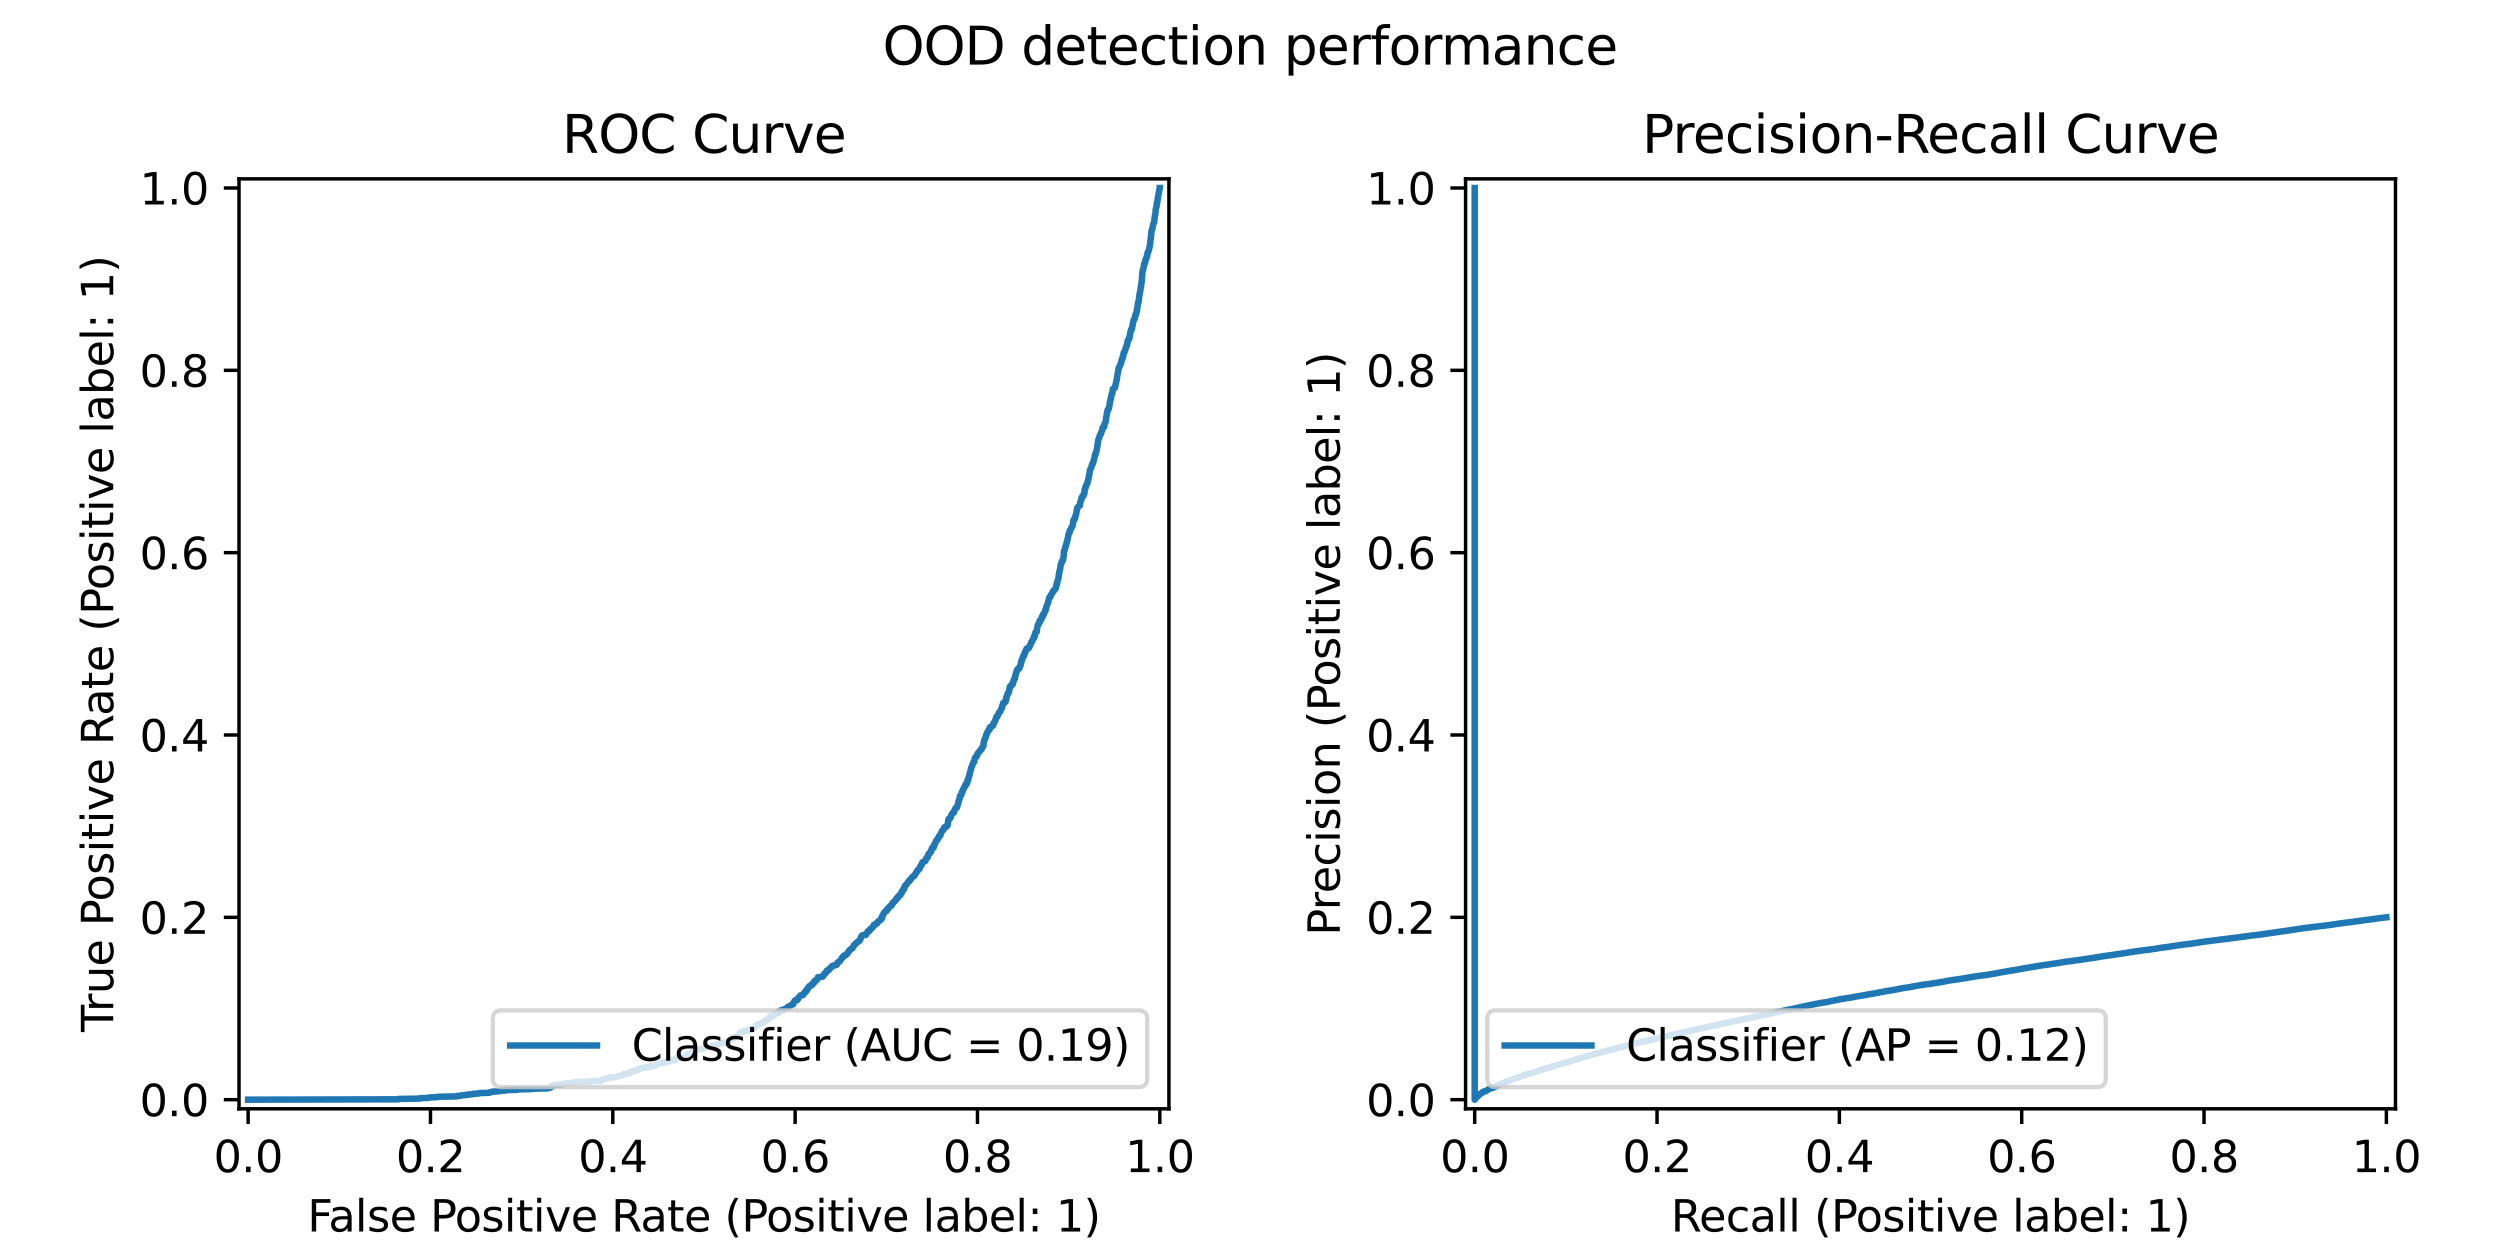 <?xml version="1.0" encoding="utf-8" standalone="no"?>
<!DOCTYPE svg PUBLIC "-//W3C//DTD SVG 1.1//EN"
  "http://www.w3.org/Graphics/SVG/1.1/DTD/svg11.dtd">
<svg xmlns:xlink="http://www.w3.org/1999/xlink" width="576pt" height="288pt" viewBox="0 0 576 288" xmlns="http://www.w3.org/2000/svg" version="1.1">
 <defs>
  <style type="text/css">*{stroke-linejoin: round; stroke-linecap: butt}</style>
 </defs>
 <g id="figure_1">
  <g id="patch_1">
   <path d="M 0 288 
L 576 288 
L 576 0 
L 0 0 
z
" style="fill: #ffffff"/>
  </g>
  <g id="axes_1">
   <g id="patch_2">
    <path d="M 55.069 255.465 
L 269.32 255.465 
L 269.32 41.215 
L 55.069 41.215 
z
" style="fill: #ffffff"/>
   </g>
   <g id="matplotlib.axis_1">
    <g id="xtick_1">
     <g id="line2d_1">
      <defs>
       <path id="mf4af1285f7" d="M 0 0 
L 0 3.5 
" style="stroke: #000000; stroke-width: 0.8"/>
      </defs>
      <g>
       <use xlink:href="#mf4af1285f7" x="57.17" y="255.465" style="stroke: #000000; stroke-width: 0.8"/>
      </g>
     </g>
     <g id="text_1">
      <!-- 0.0 -->
      <g transform="translate(49.218 270.064) scale(0.1 -0.1)">
       <defs>
        <path id="DejaVuSans-30" d="M 2034 4250 
Q 1547 4250 1301 3770 
Q 1056 3291 1056 2328 
Q 1056 1369 1301 889 
Q 1547 409 2034 409 
Q 2525 409 2770 889 
Q 3016 1369 3016 2328 
Q 3016 3291 2770 3770 
Q 2525 4250 2034 4250 
z
M 2034 4750 
Q 2819 4750 3233 4129 
Q 3647 3509 3647 2328 
Q 3647 1150 3233 529 
Q 2819 -91 2034 -91 
Q 1250 -91 836 529 
Q 422 1150 422 2328 
Q 422 3509 836 4129 
Q 1250 4750 2034 4750 
z
" transform="scale(0.016)"/>
        <path id="DejaVuSans-2e" d="M 684 794 
L 1344 794 
L 1344 0 
L 684 0 
L 684 794 
z
" transform="scale(0.016)"/>
       </defs>
       <use xlink:href="#DejaVuSans-30"/>
       <use xlink:href="#DejaVuSans-2e" transform="translate(63.623 0)"/>
       <use xlink:href="#DejaVuSans-30" transform="translate(95.41 0)"/>
      </g>
     </g>
    </g>
    <g id="xtick_2">
     <g id="line2d_2">
      <g>
       <use xlink:href="#mf4af1285f7" x="99.18" y="255.465" style="stroke: #000000; stroke-width: 0.8"/>
      </g>
     </g>
     <g id="text_2">
      <!-- 0.2 -->
      <g transform="translate(91.228 270.064) scale(0.1 -0.1)">
       <defs>
        <path id="DejaVuSans-32" d="M 1228 531 
L 3431 531 
L 3431 0 
L 469 0 
L 469 531 
Q 828 903 1448 1529 
Q 2069 2156 2228 2338 
Q 2531 2678 2651 2914 
Q 2772 3150 2772 3378 
Q 2772 3750 2511 3984 
Q 2250 4219 1831 4219 
Q 1534 4219 1204 4116 
Q 875 4013 500 3803 
L 500 4441 
Q 881 4594 1212 4672 
Q 1544 4750 1819 4750 
Q 2544 4750 2975 4387 
Q 3406 4025 3406 3419 
Q 3406 3131 3298 2873 
Q 3191 2616 2906 2266 
Q 2828 2175 2409 1742 
Q 1991 1309 1228 531 
z
" transform="scale(0.016)"/>
       </defs>
       <use xlink:href="#DejaVuSans-30"/>
       <use xlink:href="#DejaVuSans-2e" transform="translate(63.623 0)"/>
       <use xlink:href="#DejaVuSans-32" transform="translate(95.41 0)"/>
      </g>
     </g>
    </g>
    <g id="xtick_3">
     <g id="line2d_3">
      <g>
       <use xlink:href="#mf4af1285f7" x="141.19" y="255.465" style="stroke: #000000; stroke-width: 0.8"/>
      </g>
     </g>
     <g id="text_3">
      <!-- 0.4 -->
      <g transform="translate(133.238 270.064) scale(0.1 -0.1)">
       <defs>
        <path id="DejaVuSans-34" d="M 2419 4116 
L 825 1625 
L 2419 1625 
L 2419 4116 
z
M 2253 4666 
L 3047 4666 
L 3047 1625 
L 3713 1625 
L 3713 1100 
L 3047 1100 
L 3047 0 
L 2419 0 
L 2419 1100 
L 313 1100 
L 313 1709 
L 2253 4666 
z
" transform="scale(0.016)"/>
       </defs>
       <use xlink:href="#DejaVuSans-30"/>
       <use xlink:href="#DejaVuSans-2e" transform="translate(63.623 0)"/>
       <use xlink:href="#DejaVuSans-34" transform="translate(95.41 0)"/>
      </g>
     </g>
    </g>
    <g id="xtick_4">
     <g id="line2d_4">
      <g>
       <use xlink:href="#mf4af1285f7" x="183.2" y="255.465" style="stroke: #000000; stroke-width: 0.8"/>
      </g>
     </g>
     <g id="text_4">
      <!-- 0.6 -->
      <g transform="translate(175.248 270.064) scale(0.1 -0.1)">
       <defs>
        <path id="DejaVuSans-36" d="M 2113 2584 
Q 1688 2584 1439 2293 
Q 1191 2003 1191 1497 
Q 1191 994 1439 701 
Q 1688 409 2113 409 
Q 2538 409 2786 701 
Q 3034 994 3034 1497 
Q 3034 2003 2786 2293 
Q 2538 2584 2113 2584 
z
M 3366 4563 
L 3366 3988 
Q 3128 4100 2886 4159 
Q 2644 4219 2406 4219 
Q 1781 4219 1451 3797 
Q 1122 3375 1075 2522 
Q 1259 2794 1537 2939 
Q 1816 3084 2150 3084 
Q 2853 3084 3261 2657 
Q 3669 2231 3669 1497 
Q 3669 778 3244 343 
Q 2819 -91 2113 -91 
Q 1303 -91 875 529 
Q 447 1150 447 2328 
Q 447 3434 972 4092 
Q 1497 4750 2381 4750 
Q 2619 4750 2861 4703 
Q 3103 4656 3366 4563 
z
" transform="scale(0.016)"/>
       </defs>
       <use xlink:href="#DejaVuSans-30"/>
       <use xlink:href="#DejaVuSans-2e" transform="translate(63.623 0)"/>
       <use xlink:href="#DejaVuSans-36" transform="translate(95.41 0)"/>
      </g>
     </g>
    </g>
    <g id="xtick_5">
     <g id="line2d_5">
      <g>
       <use xlink:href="#mf4af1285f7" x="225.21" y="255.465" style="stroke: #000000; stroke-width: 0.8"/>
      </g>
     </g>
     <g id="text_5">
      <!-- 0.8 -->
      <g transform="translate(217.258 270.064) scale(0.1 -0.1)">
       <defs>
        <path id="DejaVuSans-38" d="M 2034 2216 
Q 1584 2216 1326 1975 
Q 1069 1734 1069 1313 
Q 1069 891 1326 650 
Q 1584 409 2034 409 
Q 2484 409 2743 651 
Q 3003 894 3003 1313 
Q 3003 1734 2745 1975 
Q 2488 2216 2034 2216 
z
M 1403 2484 
Q 997 2584 770 2862 
Q 544 3141 544 3541 
Q 544 4100 942 4425 
Q 1341 4750 2034 4750 
Q 2731 4750 3128 4425 
Q 3525 4100 3525 3541 
Q 3525 3141 3298 2862 
Q 3072 2584 2669 2484 
Q 3125 2378 3379 2068 
Q 3634 1759 3634 1313 
Q 3634 634 3220 271 
Q 2806 -91 2034 -91 
Q 1263 -91 848 271 
Q 434 634 434 1313 
Q 434 1759 690 2068 
Q 947 2378 1403 2484 
z
M 1172 3481 
Q 1172 3119 1398 2916 
Q 1625 2713 2034 2713 
Q 2441 2713 2670 2916 
Q 2900 3119 2900 3481 
Q 2900 3844 2670 4047 
Q 2441 4250 2034 4250 
Q 1625 4250 1398 4047 
Q 1172 3844 1172 3481 
z
" transform="scale(0.016)"/>
       </defs>
       <use xlink:href="#DejaVuSans-30"/>
       <use xlink:href="#DejaVuSans-2e" transform="translate(63.623 0)"/>
       <use xlink:href="#DejaVuSans-38" transform="translate(95.41 0)"/>
      </g>
     </g>
    </g>
    <g id="xtick_6">
     <g id="line2d_6">
      <g>
       <use xlink:href="#mf4af1285f7" x="267.22" y="255.465" style="stroke: #000000; stroke-width: 0.8"/>
      </g>
     </g>
     <g id="text_6">
      <!-- 1.0 -->
      <g transform="translate(259.268 270.064) scale(0.1 -0.1)">
       <defs>
        <path id="DejaVuSans-31" d="M 794 531 
L 1825 531 
L 1825 4091 
L 703 3866 
L 703 4441 
L 1819 4666 
L 2450 4666 
L 2450 531 
L 3481 531 
L 3481 0 
L 794 0 
L 794 531 
z
" transform="scale(0.016)"/>
       </defs>
       <use xlink:href="#DejaVuSans-31"/>
       <use xlink:href="#DejaVuSans-2e" transform="translate(63.623 0)"/>
       <use xlink:href="#DejaVuSans-30" transform="translate(95.41 0)"/>
      </g>
     </g>
    </g>
    <g id="text_7">
     <!-- False Positive Rate (Positive label: 1) -->
     <g transform="translate(70.829 283.742) scale(0.1 -0.1)">
      <defs>
       <path id="DejaVuSans-46" d="M 628 4666 
L 3309 4666 
L 3309 4134 
L 1259 4134 
L 1259 2759 
L 3109 2759 
L 3109 2228 
L 1259 2228 
L 1259 0 
L 628 0 
L 628 4666 
z
" transform="scale(0.016)"/>
       <path id="DejaVuSans-61" d="M 2194 1759 
Q 1497 1759 1228 1600 
Q 959 1441 959 1056 
Q 959 750 1161 570 
Q 1363 391 1709 391 
Q 2188 391 2477 730 
Q 2766 1069 2766 1631 
L 2766 1759 
L 2194 1759 
z
M 3341 1997 
L 3341 0 
L 2766 0 
L 2766 531 
Q 2569 213 2275 61 
Q 1981 -91 1556 -91 
Q 1019 -91 701 211 
Q 384 513 384 1019 
Q 384 1609 779 1909 
Q 1175 2209 1959 2209 
L 2766 2209 
L 2766 2266 
Q 2766 2663 2505 2880 
Q 2244 3097 1772 3097 
Q 1472 3097 1187 3025 
Q 903 2953 641 2809 
L 641 3341 
Q 956 3463 1253 3523 
Q 1550 3584 1831 3584 
Q 2591 3584 2966 3190 
Q 3341 2797 3341 1997 
z
" transform="scale(0.016)"/>
       <path id="DejaVuSans-6c" d="M 603 4863 
L 1178 4863 
L 1178 0 
L 603 0 
L 603 4863 
z
" transform="scale(0.016)"/>
       <path id="DejaVuSans-73" d="M 2834 3397 
L 2834 2853 
Q 2591 2978 2328 3040 
Q 2066 3103 1784 3103 
Q 1356 3103 1142 2972 
Q 928 2841 928 2578 
Q 928 2378 1081 2264 
Q 1234 2150 1697 2047 
L 1894 2003 
Q 2506 1872 2764 1633 
Q 3022 1394 3022 966 
Q 3022 478 2636 193 
Q 2250 -91 1575 -91 
Q 1294 -91 989 -36 
Q 684 19 347 128 
L 347 722 
Q 666 556 975 473 
Q 1284 391 1588 391 
Q 1994 391 2212 530 
Q 2431 669 2431 922 
Q 2431 1156 2273 1281 
Q 2116 1406 1581 1522 
L 1381 1569 
Q 847 1681 609 1914 
Q 372 2147 372 2553 
Q 372 3047 722 3315 
Q 1072 3584 1716 3584 
Q 2034 3584 2315 3537 
Q 2597 3491 2834 3397 
z
" transform="scale(0.016)"/>
       <path id="DejaVuSans-65" d="M 3597 1894 
L 3597 1613 
L 953 1613 
Q 991 1019 1311 708 
Q 1631 397 2203 397 
Q 2534 397 2845 478 
Q 3156 559 3463 722 
L 3463 178 
Q 3153 47 2828 -22 
Q 2503 -91 2169 -91 
Q 1331 -91 842 396 
Q 353 884 353 1716 
Q 353 2575 817 3079 
Q 1281 3584 2069 3584 
Q 2775 3584 3186 3129 
Q 3597 2675 3597 1894 
z
M 3022 2063 
Q 3016 2534 2758 2815 
Q 2500 3097 2075 3097 
Q 1594 3097 1305 2825 
Q 1016 2553 972 2059 
L 3022 2063 
z
" transform="scale(0.016)"/>
       <path id="DejaVuSans-20" transform="scale(0.016)"/>
       <path id="DejaVuSans-50" d="M 1259 4147 
L 1259 2394 
L 2053 2394 
Q 2494 2394 2734 2622 
Q 2975 2850 2975 3272 
Q 2975 3691 2734 3919 
Q 2494 4147 2053 4147 
L 1259 4147 
z
M 628 4666 
L 2053 4666 
Q 2838 4666 3239 4311 
Q 3641 3956 3641 3272 
Q 3641 2581 3239 2228 
Q 2838 1875 2053 1875 
L 1259 1875 
L 1259 0 
L 628 0 
L 628 4666 
z
" transform="scale(0.016)"/>
       <path id="DejaVuSans-6f" d="M 1959 3097 
Q 1497 3097 1228 2736 
Q 959 2375 959 1747 
Q 959 1119 1226 758 
Q 1494 397 1959 397 
Q 2419 397 2687 759 
Q 2956 1122 2956 1747 
Q 2956 2369 2687 2733 
Q 2419 3097 1959 3097 
z
M 1959 3584 
Q 2709 3584 3137 3096 
Q 3566 2609 3566 1747 
Q 3566 888 3137 398 
Q 2709 -91 1959 -91 
Q 1206 -91 779 398 
Q 353 888 353 1747 
Q 353 2609 779 3096 
Q 1206 3584 1959 3584 
z
" transform="scale(0.016)"/>
       <path id="DejaVuSans-69" d="M 603 3500 
L 1178 3500 
L 1178 0 
L 603 0 
L 603 3500 
z
M 603 4863 
L 1178 4863 
L 1178 4134 
L 603 4134 
L 603 4863 
z
" transform="scale(0.016)"/>
       <path id="DejaVuSans-74" d="M 1172 4494 
L 1172 3500 
L 2356 3500 
L 2356 3053 
L 1172 3053 
L 1172 1153 
Q 1172 725 1289 603 
Q 1406 481 1766 481 
L 2356 481 
L 2356 0 
L 1766 0 
Q 1100 0 847 248 
Q 594 497 594 1153 
L 594 3053 
L 172 3053 
L 172 3500 
L 594 3500 
L 594 4494 
L 1172 4494 
z
" transform="scale(0.016)"/>
       <path id="DejaVuSans-76" d="M 191 3500 
L 800 3500 
L 1894 563 
L 2988 3500 
L 3597 3500 
L 2284 0 
L 1503 0 
L 191 3500 
z
" transform="scale(0.016)"/>
       <path id="DejaVuSans-52" d="M 2841 2188 
Q 3044 2119 3236 1894 
Q 3428 1669 3622 1275 
L 4263 0 
L 3584 0 
L 2988 1197 
Q 2756 1666 2539 1819 
Q 2322 1972 1947 1972 
L 1259 1972 
L 1259 0 
L 628 0 
L 628 4666 
L 2053 4666 
Q 2853 4666 3247 4331 
Q 3641 3997 3641 3322 
Q 3641 2881 3436 2590 
Q 3231 2300 2841 2188 
z
M 1259 4147 
L 1259 2491 
L 2053 2491 
Q 2509 2491 2742 2702 
Q 2975 2913 2975 3322 
Q 2975 3731 2742 3939 
Q 2509 4147 2053 4147 
L 1259 4147 
z
" transform="scale(0.016)"/>
       <path id="DejaVuSans-28" d="M 1984 4856 
Q 1566 4138 1362 3434 
Q 1159 2731 1159 2009 
Q 1159 1288 1364 580 
Q 1569 -128 1984 -844 
L 1484 -844 
Q 1016 -109 783 600 
Q 550 1309 550 2009 
Q 550 2706 781 3412 
Q 1013 4119 1484 4856 
L 1984 4856 
z
" transform="scale(0.016)"/>
       <path id="DejaVuSans-62" d="M 3116 1747 
Q 3116 2381 2855 2742 
Q 2594 3103 2138 3103 
Q 1681 3103 1420 2742 
Q 1159 2381 1159 1747 
Q 1159 1113 1420 752 
Q 1681 391 2138 391 
Q 2594 391 2855 752 
Q 3116 1113 3116 1747 
z
M 1159 2969 
Q 1341 3281 1617 3432 
Q 1894 3584 2278 3584 
Q 2916 3584 3314 3078 
Q 3713 2572 3713 1747 
Q 3713 922 3314 415 
Q 2916 -91 2278 -91 
Q 1894 -91 1617 61 
Q 1341 213 1159 525 
L 1159 0 
L 581 0 
L 581 4863 
L 1159 4863 
L 1159 2969 
z
" transform="scale(0.016)"/>
       <path id="DejaVuSans-3a" d="M 750 794 
L 1409 794 
L 1409 0 
L 750 0 
L 750 794 
z
M 750 3309 
L 1409 3309 
L 1409 2516 
L 750 2516 
L 750 3309 
z
" transform="scale(0.016)"/>
       <path id="DejaVuSans-29" d="M 513 4856 
L 1013 4856 
Q 1481 4119 1714 3412 
Q 1947 2706 1947 2009 
Q 1947 1309 1714 600 
Q 1481 -109 1013 -844 
L 513 -844 
Q 928 -128 1133 580 
Q 1338 1288 1338 2009 
Q 1338 2731 1133 3434 
Q 928 4138 513 4856 
z
" transform="scale(0.016)"/>
      </defs>
      <use xlink:href="#DejaVuSans-46"/>
      <use xlink:href="#DejaVuSans-61" transform="translate(48.395 0)"/>
      <use xlink:href="#DejaVuSans-6c" transform="translate(109.674 0)"/>
      <use xlink:href="#DejaVuSans-73" transform="translate(137.457 0)"/>
      <use xlink:href="#DejaVuSans-65" transform="translate(189.557 0)"/>
      <use xlink:href="#DejaVuSans-20" transform="translate(251.08 0)"/>
      <use xlink:href="#DejaVuSans-50" transform="translate(282.867 0)"/>
      <use xlink:href="#DejaVuSans-6f" transform="translate(339.545 0)"/>
      <use xlink:href="#DejaVuSans-73" transform="translate(400.727 0)"/>
      <use xlink:href="#DejaVuSans-69" transform="translate(452.826 0)"/>
      <use xlink:href="#DejaVuSans-74" transform="translate(480.609 0)"/>
      <use xlink:href="#DejaVuSans-69" transform="translate(519.818 0)"/>
      <use xlink:href="#DejaVuSans-76" transform="translate(547.602 0)"/>
      <use xlink:href="#DejaVuSans-65" transform="translate(606.781 0)"/>
      <use xlink:href="#DejaVuSans-20" transform="translate(668.305 0)"/>
      <use xlink:href="#DejaVuSans-52" transform="translate(700.092 0)"/>
      <use xlink:href="#DejaVuSans-61" transform="translate(767.324 0)"/>
      <use xlink:href="#DejaVuSans-74" transform="translate(828.604 0)"/>
      <use xlink:href="#DejaVuSans-65" transform="translate(867.812 0)"/>
      <use xlink:href="#DejaVuSans-20" transform="translate(929.336 0)"/>
      <use xlink:href="#DejaVuSans-28" transform="translate(961.123 0)"/>
      <use xlink:href="#DejaVuSans-50" transform="translate(1000.137 0)"/>
      <use xlink:href="#DejaVuSans-6f" transform="translate(1056.814 0)"/>
      <use xlink:href="#DejaVuSans-73" transform="translate(1117.996 0)"/>
      <use xlink:href="#DejaVuSans-69" transform="translate(1170.096 0)"/>
      <use xlink:href="#DejaVuSans-74" transform="translate(1197.879 0)"/>
      <use xlink:href="#DejaVuSans-69" transform="translate(1237.088 0)"/>
      <use xlink:href="#DejaVuSans-76" transform="translate(1264.871 0)"/>
      <use xlink:href="#DejaVuSans-65" transform="translate(1324.051 0)"/>
      <use xlink:href="#DejaVuSans-20" transform="translate(1385.574 0)"/>
      <use xlink:href="#DejaVuSans-6c" transform="translate(1417.361 0)"/>
      <use xlink:href="#DejaVuSans-61" transform="translate(1445.145 0)"/>
      <use xlink:href="#DejaVuSans-62" transform="translate(1506.424 0)"/>
      <use xlink:href="#DejaVuSans-65" transform="translate(1569.9 0)"/>
      <use xlink:href="#DejaVuSans-6c" transform="translate(1631.424 0)"/>
      <use xlink:href="#DejaVuSans-3a" transform="translate(1659.207 0)"/>
      <use xlink:href="#DejaVuSans-20" transform="translate(1692.898 0)"/>
      <use xlink:href="#DejaVuSans-31" transform="translate(1724.686 0)"/>
      <use xlink:href="#DejaVuSans-29" transform="translate(1788.309 0)"/>
     </g>
    </g>
   </g>
   <g id="matplotlib.axis_2">
    <g id="ytick_1">
     <g id="line2d_7">
      <defs>
       <path id="mbaa2bccce6" d="M 0 0 
L -3.5 0 
" style="stroke: #000000; stroke-width: 0.8"/>
      </defs>
      <g>
       <use xlink:href="#mbaa2bccce6" x="55.069" y="253.365" style="stroke: #000000; stroke-width: 0.8"/>
      </g>
     </g>
     <g id="text_8">
      <!-- 0.0 -->
      <g transform="translate(32.166 257.164) scale(0.1 -0.1)">
       <use xlink:href="#DejaVuSans-30"/>
       <use xlink:href="#DejaVuSans-2e" transform="translate(63.623 0)"/>
       <use xlink:href="#DejaVuSans-30" transform="translate(95.41 0)"/>
      </g>
     </g>
    </g>
    <g id="ytick_2">
     <g id="line2d_8">
      <g>
       <use xlink:href="#mbaa2bccce6" x="55.069" y="211.355" style="stroke: #000000; stroke-width: 0.8"/>
      </g>
     </g>
     <g id="text_9">
      <!-- 0.2 -->
      <g transform="translate(32.166 215.154) scale(0.1 -0.1)">
       <use xlink:href="#DejaVuSans-30"/>
       <use xlink:href="#DejaVuSans-2e" transform="translate(63.623 0)"/>
       <use xlink:href="#DejaVuSans-32" transform="translate(95.41 0)"/>
      </g>
     </g>
    </g>
    <g id="ytick_3">
     <g id="line2d_9">
      <g>
       <use xlink:href="#mbaa2bccce6" x="55.069" y="169.345" style="stroke: #000000; stroke-width: 0.8"/>
      </g>
     </g>
     <g id="text_10">
      <!-- 0.4 -->
      <g transform="translate(32.166 173.144) scale(0.1 -0.1)">
       <use xlink:href="#DejaVuSans-30"/>
       <use xlink:href="#DejaVuSans-2e" transform="translate(63.623 0)"/>
       <use xlink:href="#DejaVuSans-34" transform="translate(95.41 0)"/>
      </g>
     </g>
    </g>
    <g id="ytick_4">
     <g id="line2d_10">
      <g>
       <use xlink:href="#mbaa2bccce6" x="55.069" y="127.335" style="stroke: #000000; stroke-width: 0.8"/>
      </g>
     </g>
     <g id="text_11">
      <!-- 0.6 -->
      <g transform="translate(32.166 131.134) scale(0.1 -0.1)">
       <use xlink:href="#DejaVuSans-30"/>
       <use xlink:href="#DejaVuSans-2e" transform="translate(63.623 0)"/>
       <use xlink:href="#DejaVuSans-36" transform="translate(95.41 0)"/>
      </g>
     </g>
    </g>
    <g id="ytick_5">
     <g id="line2d_11">
      <g>
       <use xlink:href="#mbaa2bccce6" x="55.069" y="85.325" style="stroke: #000000; stroke-width: 0.8"/>
      </g>
     </g>
     <g id="text_12">
      <!-- 0.8 -->
      <g transform="translate(32.166 89.124) scale(0.1 -0.1)">
       <use xlink:href="#DejaVuSans-30"/>
       <use xlink:href="#DejaVuSans-2e" transform="translate(63.623 0)"/>
       <use xlink:href="#DejaVuSans-38" transform="translate(95.41 0)"/>
      </g>
     </g>
    </g>
    <g id="ytick_6">
     <g id="line2d_12">
      <g>
       <use xlink:href="#mbaa2bccce6" x="55.069" y="43.315" style="stroke: #000000; stroke-width: 0.8"/>
      </g>
     </g>
     <g id="text_13">
      <!-- 1.0 -->
      <g transform="translate(32.166 47.114) scale(0.1 -0.1)">
       <use xlink:href="#DejaVuSans-31"/>
       <use xlink:href="#DejaVuSans-2e" transform="translate(63.623 0)"/>
       <use xlink:href="#DejaVuSans-30" transform="translate(95.41 0)"/>
      </g>
     </g>
    </g>
    <g id="text_14">
     <!-- True Positive Rate (Positive label: 1) -->
     <g transform="translate(26.086 237.769) rotate(-90) scale(0.1 -0.1)">
      <defs>
       <path id="DejaVuSans-54" d="M -19 4666 
L 3928 4666 
L 3928 4134 
L 2272 4134 
L 2272 0 
L 1638 0 
L 1638 4134 
L -19 4134 
L -19 4666 
z
" transform="scale(0.016)"/>
       <path id="DejaVuSans-72" d="M 2631 2963 
Q 2534 3019 2420 3045 
Q 2306 3072 2169 3072 
Q 1681 3072 1420 2755 
Q 1159 2438 1159 1844 
L 1159 0 
L 581 0 
L 581 3500 
L 1159 3500 
L 1159 2956 
Q 1341 3275 1631 3429 
Q 1922 3584 2338 3584 
Q 2397 3584 2469 3576 
Q 2541 3569 2628 3553 
L 2631 2963 
z
" transform="scale(0.016)"/>
       <path id="DejaVuSans-75" d="M 544 1381 
L 544 3500 
L 1119 3500 
L 1119 1403 
Q 1119 906 1312 657 
Q 1506 409 1894 409 
Q 2359 409 2629 706 
Q 2900 1003 2900 1516 
L 2900 3500 
L 3475 3500 
L 3475 0 
L 2900 0 
L 2900 538 
Q 2691 219 2414 64 
Q 2138 -91 1772 -91 
Q 1169 -91 856 284 
Q 544 659 544 1381 
z
M 1991 3584 
L 1991 3584 
z
" transform="scale(0.016)"/>
      </defs>
      <use xlink:href="#DejaVuSans-54"/>
      <use xlink:href="#DejaVuSans-72" transform="translate(46.334 0)"/>
      <use xlink:href="#DejaVuSans-75" transform="translate(87.447 0)"/>
      <use xlink:href="#DejaVuSans-65" transform="translate(150.826 0)"/>
      <use xlink:href="#DejaVuSans-20" transform="translate(212.35 0)"/>
      <use xlink:href="#DejaVuSans-50" transform="translate(244.137 0)"/>
      <use xlink:href="#DejaVuSans-6f" transform="translate(300.814 0)"/>
      <use xlink:href="#DejaVuSans-73" transform="translate(361.996 0)"/>
      <use xlink:href="#DejaVuSans-69" transform="translate(414.096 0)"/>
      <use xlink:href="#DejaVuSans-74" transform="translate(441.879 0)"/>
      <use xlink:href="#DejaVuSans-69" transform="translate(481.088 0)"/>
      <use xlink:href="#DejaVuSans-76" transform="translate(508.871 0)"/>
      <use xlink:href="#DejaVuSans-65" transform="translate(568.051 0)"/>
      <use xlink:href="#DejaVuSans-20" transform="translate(629.574 0)"/>
      <use xlink:href="#DejaVuSans-52" transform="translate(661.361 0)"/>
      <use xlink:href="#DejaVuSans-61" transform="translate(728.594 0)"/>
      <use xlink:href="#DejaVuSans-74" transform="translate(789.873 0)"/>
      <use xlink:href="#DejaVuSans-65" transform="translate(829.082 0)"/>
      <use xlink:href="#DejaVuSans-20" transform="translate(890.605 0)"/>
      <use xlink:href="#DejaVuSans-28" transform="translate(922.393 0)"/>
      <use xlink:href="#DejaVuSans-50" transform="translate(961.406 0)"/>
      <use xlink:href="#DejaVuSans-6f" transform="translate(1018.084 0)"/>
      <use xlink:href="#DejaVuSans-73" transform="translate(1079.266 0)"/>
      <use xlink:href="#DejaVuSans-69" transform="translate(1131.365 0)"/>
      <use xlink:href="#DejaVuSans-74" transform="translate(1159.148 0)"/>
      <use xlink:href="#DejaVuSans-69" transform="translate(1198.357 0)"/>
      <use xlink:href="#DejaVuSans-76" transform="translate(1226.141 0)"/>
      <use xlink:href="#DejaVuSans-65" transform="translate(1285.32 0)"/>
      <use xlink:href="#DejaVuSans-20" transform="translate(1346.844 0)"/>
      <use xlink:href="#DejaVuSans-6c" transform="translate(1378.631 0)"/>
      <use xlink:href="#DejaVuSans-61" transform="translate(1406.414 0)"/>
      <use xlink:href="#DejaVuSans-62" transform="translate(1467.693 0)"/>
      <use xlink:href="#DejaVuSans-65" transform="translate(1531.17 0)"/>
      <use xlink:href="#DejaVuSans-6c" transform="translate(1592.693 0)"/>
      <use xlink:href="#DejaVuSans-3a" transform="translate(1620.477 0)"/>
      <use xlink:href="#DejaVuSans-20" transform="translate(1654.168 0)"/>
      <use xlink:href="#DejaVuSans-31" transform="translate(1685.955 0)"/>
      <use xlink:href="#DejaVuSans-29" transform="translate(1749.578 0)"/>
     </g>
    </g>
   </g>
   <g id="line2d_13">
    <path d="M 57.17 253.365 
L 91.765 253.281 
L 91.765 253.197 
L 96.764 253.113 
L 96.764 253.029 
L 98.823 252.945 
L 98.823 252.861 
L 100.86 252.777 
L 100.86 252.693 
L 105.25 252.609 
L 105.25 252.525 
L 106.279 252.441 
L 106.279 252.357 
L 107.645 252.273 
L 107.645 252.189 
L 109.01 252.105 
L 109.01 252.021 
L 110.354 251.937 
L 110.354 251.853 
L 112.791 251.769 
L 112.791 251.685 
L 113.4 251.601 
L 113.4 251.517 
L 113.484 251.517 
L 115.017 251.432 
L 115.017 251.348 
L 116.362 251.264 
L 116.362 251.18 
L 119.092 251.096 
L 119.092 251.012 
L 122.537 250.928 
L 122.537 250.844 
L 126.276 250.76 
L 126.276 250.676 
L 126.843 250.592 
L 126.843 250.508 
L 127.074 250.424 
L 127.074 250.34 
L 127.368 250.256 
L 127.41 250.088 
L 128.104 250.004 
L 128.104 249.92 
L 129.637 249.836 
L 129.637 249.752 
L 130.561 249.668 
L 130.561 249.584 
L 132.116 249.5 
L 132.116 249.416 
L 132.809 249.332 
L 132.809 249.248 
L 136.211 249.164 
L 136.211 249.08 
L 138.564 248.996 
L 138.648 248.828 
L 138.9 248.744 
L 138.9 248.66 
L 139.488 248.576 
L 139.488 248.492 
L 140.244 248.408 
L 140.244 248.24 
L 141.988 248.156 
L 142.051 247.988 
L 142.786 247.904 
L 142.786 247.82 
L 143.5 247.736 
L 143.584 247.484 
L 144.676 247.4 
L 144.676 247.316 
L 145.202 247.231 
L 145.286 246.979 
L 145.769 246.895 
L 145.811 246.727 
L 146.609 246.643 
L 146.609 246.559 
L 146.903 246.475 
L 146.903 246.391 
L 147.365 246.307 
L 147.365 246.223 
L 147.764 246.139 
L 147.764 246.055 
L 148.709 245.971 
L 148.709 245.887 
L 149.886 245.803 
L 149.928 245.635 
L 150.894 245.551 
L 150.894 245.467 
L 151.104 245.383 
L 151.104 245.215 
L 151.503 245.131 
L 151.503 245.047 
L 152.427 244.963 
L 152.427 244.879 
L 153.583 244.795 
L 153.625 244.543 
L 154.36 244.459 
L 154.36 244.291 
L 155.347 244.207 
L 155.347 244.123 
L 155.704 244.039 
L 155.725 243.871 
L 156.46 243.787 
L 156.46 243.703 
L 157.153 243.619 
L 157.153 243.535 
L 157.511 243.451 
L 157.511 243.367 
L 157.868 243.283 
L 157.868 243.199 
L 158.078 243.115 
L 158.078 243.03 
L 159.065 242.946 
L 159.065 242.862 
L 159.275 242.778 
L 159.359 242.442 
L 159.569 242.358 
L 159.653 242.19 
L 159.884 242.106 
L 159.884 242.022 
L 160.556 241.938 
L 160.556 241.854 
L 161.207 241.77 
L 161.207 241.686 
L 161.943 241.602 
L 161.943 241.518 
L 162.342 241.434 
L 162.342 241.35 
L 163.182 241.266 
L 163.182 241.182 
L 163.854 241.098 
L 163.854 241.014 
L 164.4 240.93 
L 164.4 240.846 
L 165.114 240.762 
L 165.114 240.678 
L 165.429 240.594 
L 165.429 240.51 
L 166.102 240.426 
L 166.102 240.342 
L 167.047 240.258 
L 167.131 240.09 
L 167.467 240.006 
L 167.467 239.922 
L 168.118 239.838 
L 168.202 239.502 
L 168.664 239.418 
L 168.664 239.334 
L 168.874 239.25 
L 168.874 239.166 
L 169.084 239.082 
L 169.084 238.998 
L 169.546 238.914 
L 169.546 238.83 
L 169.798 238.745 
L 169.903 238.577 
L 170.093 238.493 
L 170.198 238.325 
L 170.345 238.241 
L 170.408 238.073 
L 170.534 237.989 
L 170.534 237.905 
L 171.017 237.821 
L 171.017 237.737 
L 171.269 237.653 
L 171.269 237.569 
L 172.151 237.485 
L 172.151 237.401 
L 172.865 237.401 
L 172.865 237.149 
L 173.495 237.065 
L 173.495 236.897 
L 173.81 236.813 
L 173.831 236.645 
L 174.104 236.561 
L 174.125 236.309 
L 174.567 236.225 
L 174.567 236.141 
L 174.714 236.141 
L 174.714 235.973 
L 175.365 235.889 
L 175.365 235.805 
L 175.554 235.721 
L 175.554 235.637 
L 175.911 235.553 
L 175.911 235.469 
L 176.1 235.469 
L 176.205 235.217 
L 176.331 235.133 
L 176.331 235.049 
L 176.814 234.965 
L 176.835 234.797 
L 177.129 234.713 
L 177.15 234.544 
L 177.339 234.46 
L 177.36 234.208 
L 178.116 234.124 
L 178.116 234.04 
L 178.242 234.04 
L 178.284 233.788 
L 178.642 233.704 
L 178.663 233.452 
L 179.377 233.368 
L 179.44 233.032 
L 179.755 233.032 
L 179.86 232.78 
L 180.511 232.696 
L 180.616 232.528 
L 181.057 232.444 
L 181.057 232.36 
L 181.267 232.276 
L 181.267 232.192 
L 181.519 232.192 
L 181.561 231.94 
L 181.939 231.856 
L 181.939 231.772 
L 182.233 231.688 
L 182.233 231.604 
L 182.422 231.52 
L 182.422 231.436 
L 182.759 231.352 
L 182.843 231.016 
L 182.906 231.016 
L 182.969 230.764 
L 183.074 230.68 
L 183.137 230.512 
L 183.683 230.428 
L 183.704 230.259 
L 183.872 230.175 
L 183.914 229.839 
L 184.124 229.755 
L 184.229 229.587 
L 184.355 229.503 
L 184.418 229.335 
L 185.048 229.251 
L 185.132 228.999 
L 185.216 228.915 
L 185.216 228.831 
L 185.447 228.747 
L 185.468 228.495 
L 185.783 228.411 
L 185.783 228.075 
L 186.056 227.991 
L 186.056 227.739 
L 186.224 227.655 
L 186.245 227.487 
L 186.392 227.403 
L 186.413 227.235 
L 186.834 227.151 
L 186.834 226.983 
L 187.107 226.899 
L 187.128 226.647 
L 187.485 226.563 
L 187.569 226.311 
L 187.632 226.227 
L 187.674 225.974 
L 188.094 225.89 
L 188.199 225.722 
L 188.262 225.638 
L 188.325 225.47 
L 188.409 225.47 
L 188.472 225.134 
L 189.459 225.05 
L 189.459 224.966 
L 189.627 224.966 
L 189.669 224.714 
L 189.837 224.63 
L 189.9 224.378 
L 190.173 224.294 
L 190.257 224.042 
L 190.404 223.958 
L 190.509 223.622 
L 190.824 223.622 
L 190.824 223.454 
L 191.077 223.37 
L 191.119 223.118 
L 191.392 223.034 
L 191.476 222.866 
L 191.602 222.782 
L 191.644 222.614 
L 192.064 222.53 
L 192.064 222.446 
L 192.568 222.362 
L 192.568 222.278 
L 192.799 222.278 
L 192.862 221.941 
L 192.967 221.941 
L 193.051 221.689 
L 193.345 221.605 
L 193.45 221.437 
L 193.597 221.353 
L 193.702 221.101 
L 193.807 221.017 
L 193.912 220.765 
L 194.038 220.681 
L 194.038 220.597 
L 194.269 220.513 
L 194.269 220.345 
L 194.395 220.345 
L 194.395 220.177 
L 194.836 220.093 
L 194.899 219.925 
L 195.109 219.841 
L 195.193 219.673 
L 195.341 219.589 
L 195.425 219.337 
L 195.572 219.253 
L 195.593 219.085 
L 195.74 219.001 
L 195.803 218.833 
L 196.013 218.749 
L 196.118 218.581 
L 196.412 218.497 
L 196.496 218.245 
L 196.601 218.161 
L 196.706 217.825 
L 196.811 217.825 
L 196.811 217.656 
L 197.042 217.572 
L 197.147 217.404 
L 197.273 217.32 
L 197.336 217.152 
L 197.63 217.068 
L 197.735 216.9 
L 197.966 216.816 
L 198.008 216.648 
L 198.197 216.564 
L 198.302 216.06 
L 198.407 215.976 
L 198.491 215.64 
L 198.722 215.556 
L 198.722 215.472 
L 199.521 215.388 
L 199.584 215.052 
L 199.752 214.968 
L 199.857 214.8 
L 199.941 214.8 
L 199.962 214.548 
L 200.361 214.464 
L 200.445 214.128 
L 200.571 214.044 
L 200.571 213.96 
L 200.886 213.876 
L 200.991 213.708 
L 201.117 213.624 
L 201.138 213.455 
L 201.264 213.371 
L 201.306 213.119 
L 201.705 213.035 
L 201.789 212.783 
L 202.146 212.699 
L 202.251 212.363 
L 202.44 212.279 
L 202.44 212.195 
L 202.713 212.111 
L 202.797 211.943 
L 202.923 211.943 
L 203.007 211.607 
L 203.217 211.607 
L 203.28 211.019 
L 203.385 210.935 
L 203.49 210.767 
L 203.532 210.683 
L 203.574 210.431 
L 203.722 210.347 
L 203.827 210.095 
L 204.079 210.011 
L 204.079 209.927 
L 204.31 209.843 
L 204.331 209.507 
L 204.646 209.423 
L 204.751 209.086 
L 204.961 209.002 
L 205.066 208.75 
L 205.402 208.666 
L 205.486 208.414 
L 205.528 208.414 
L 205.612 208.078 
L 205.78 208.078 
L 205.885 207.826 
L 206.074 207.742 
L 206.179 207.49 
L 206.431 207.406 
L 206.515 207.07 
L 206.62 206.986 
L 206.62 206.902 
L 206.893 206.818 
L 206.956 206.482 
L 207.208 206.398 
L 207.25 206.23 
L 207.46 206.23 
L 207.565 205.81 
L 207.775 205.726 
L 207.796 205.39 
L 207.965 205.306 
L 207.986 205.053 
L 208.238 204.969 
L 208.28 204.549 
L 208.427 204.465 
L 208.511 204.045 
L 208.7 203.961 
L 208.7 203.877 
L 208.889 203.793 
L 208.973 203.625 
L 209.036 203.541 
L 209.078 203.373 
L 209.225 203.289 
L 209.288 203.121 
L 209.519 203.037 
L 209.561 202.785 
L 209.792 202.701 
L 209.876 202.449 
L 209.981 202.365 
L 210.086 202.197 
L 210.191 202.113 
L 210.191 202.029 
L 210.506 201.945 
L 210.548 201.777 
L 210.758 201.693 
L 210.863 201.357 
L 210.926 201.273 
L 211.031 201.105 
L 211.178 201.021 
L 211.22 200.768 
L 211.409 200.684 
L 211.451 200.432 
L 211.724 200.348 
L 211.724 200.264 
L 211.871 200.18 
L 211.976 199.676 
L 212.145 199.592 
L 212.208 199.424 
L 212.271 199.424 
L 212.334 199.088 
L 212.418 199.088 
L 212.523 198.668 
L 212.859 198.584 
L 212.859 198.5 
L 213.153 198.416 
L 213.237 198.164 
L 213.321 198.08 
L 213.342 197.828 
L 213.489 197.744 
L 213.489 197.66 
L 213.72 197.576 
L 213.825 196.988 
L 213.909 196.988 
L 213.951 196.735 
L 214.098 196.735 
L 214.098 196.567 
L 214.371 196.483 
L 214.434 196.147 
L 214.56 196.147 
L 214.623 195.643 
L 214.77 195.559 
L 214.791 195.307 
L 215.106 195.307 
L 215.211 194.635 
L 215.379 194.551 
L 215.484 194.131 
L 215.589 194.047 
L 215.652 193.795 
L 215.778 193.795 
L 215.862 193.459 
L 216.009 193.375 
L 216.009 193.291 
L 216.177 193.207 
L 216.283 192.871 
L 216.304 192.871 
L 216.304 192.703 
L 216.535 192.619 
L 216.535 192.535 
L 216.682 192.45 
L 216.787 191.946 
L 216.85 191.862 
L 216.955 191.61 
L 217.06 191.526 
L 217.144 191.274 
L 217.312 191.274 
L 217.396 191.022 
L 217.522 190.938 
L 217.564 190.602 
L 218.026 190.518 
L 218.089 190.35 
L 218.173 190.35 
L 218.173 190.182 
L 218.362 190.098 
L 218.467 189.006 
L 218.509 189.006 
L 218.572 188.67 
L 218.908 188.586 
L 218.95 188.334 
L 219.034 188.334 
L 219.139 187.913 
L 219.202 187.829 
L 219.286 187.577 
L 219.349 187.493 
L 219.433 187.325 
L 219.769 187.241 
L 219.874 186.821 
L 219.916 186.821 
L 219.979 186.485 
L 220.105 186.401 
L 220.21 186.149 
L 220.484 186.065 
L 220.568 185.561 
L 220.673 185.477 
L 220.778 185.057 
L 220.799 185.057 
L 220.799 184.973 
L 220.862 184.553 
L 220.946 184.469 
L 221.03 184.048 
L 221.093 184.048 
L 221.177 183.376 
L 221.345 183.292 
L 221.345 183.208 
L 221.492 183.208 
L 221.576 182.536 
L 221.765 182.452 
L 221.828 182.032 
L 221.912 181.948 
L 221.933 181.78 
L 222.059 181.696 
L 222.143 181.444 
L 222.185 181.444 
L 222.227 181.192 
L 222.374 181.192 
L 222.479 180.688 
L 222.689 180.688 
L 222.773 180.352 
L 222.857 180.352 
L 222.899 179.763 
L 223.067 179.763 
L 223.172 179.091 
L 223.193 179.091 
L 223.277 178.755 
L 223.361 178.671 
L 223.445 178.083 
L 223.529 177.999 
L 223.613 177.495 
L 223.655 177.495 
L 223.718 176.991 
L 223.781 176.991 
L 223.886 176.571 
L 223.97 176.571 
L 224.075 176.067 
L 224.159 175.983 
L 224.264 175.646 
L 224.453 175.562 
L 224.558 174.89 
L 224.6 174.806 
L 224.642 174.554 
L 224.874 174.47 
L 224.937 174.218 
L 225.084 174.218 
L 225.168 173.714 
L 225.294 173.63 
L 225.399 173.378 
L 225.546 173.294 
L 225.63 173.126 
L 225.798 173.042 
L 225.819 172.874 
L 225.987 172.79 
L 226.029 172.622 
L 226.176 172.622 
L 226.26 172.286 
L 226.365 172.286 
L 226.47 171.95 
L 226.575 171.866 
L 226.659 170.941 
L 226.701 170.941 
L 226.806 170.437 
L 226.89 170.353 
L 226.974 170.101 
L 227.037 170.017 
L 227.121 169.765 
L 227.163 169.765 
L 227.226 169.261 
L 227.331 169.177 
L 227.415 168.841 
L 227.541 168.757 
L 227.625 168.421 
L 227.73 168.337 
L 227.793 168.169 
L 228.024 168.085 
L 228.066 167.581 
L 228.297 167.497 
L 228.297 167.413 
L 228.57 167.329 
L 228.57 167.244 
L 228.822 167.16 
L 228.928 166.572 
L 229.117 166.488 
L 229.201 166.152 
L 229.306 166.068 
L 229.39 165.648 
L 229.495 165.564 
L 229.579 165.144 
L 229.831 165.06 
L 229.915 164.724 
L 229.957 164.724 
L 230.041 164.472 
L 230.104 164.388 
L 230.188 164.136 
L 230.335 164.052 
L 230.335 163.968 
L 230.503 163.884 
L 230.587 163.464 
L 230.65 163.38 
L 230.755 163.212 
L 230.86 163.128 
L 230.923 162.539 
L 231.007 162.539 
L 231.049 162.287 
L 231.133 162.287 
L 231.133 161.951 
L 231.469 161.867 
L 231.49 161.699 
L 231.679 161.699 
L 231.784 161.279 
L 231.805 161.279 
L 231.826 160.691 
L 231.952 160.691 
L 232.057 160.103 
L 232.099 160.019 
L 232.162 159.767 
L 232.372 159.683 
L 232.435 159.347 
L 232.498 159.347 
L 232.582 158.59 
L 232.687 158.506 
L 232.687 158.17 
L 232.876 158.17 
L 232.918 157.918 
L 233.065 157.918 
L 233.171 157.666 
L 233.318 157.666 
L 233.318 157.33 
L 233.444 157.33 
L 233.549 156.658 
L 233.633 156.574 
L 233.633 156.49 
L 233.822 156.406 
L 233.927 155.566 
L 233.99 155.566 
L 234.074 155.146 
L 234.137 155.062 
L 234.179 154.726 
L 234.263 154.726 
L 234.347 154.305 
L 234.578 154.221 
L 234.599 154.053 
L 234.872 153.969 
L 234.977 153.465 
L 235.124 153.381 
L 235.229 152.625 
L 235.334 152.541 
L 235.397 152.037 
L 235.544 151.953 
L 235.628 151.449 
L 235.733 151.365 
L 235.775 151.029 
L 235.985 151.029 
L 236.09 150.356 
L 236.237 150.272 
L 236.3 149.936 
L 236.447 149.852 
L 236.531 149.432 
L 236.972 149.348 
L 236.972 149.264 
L 237.098 149.264 
L 237.161 148.928 
L 237.266 148.844 
L 237.287 148.676 
L 237.393 148.676 
L 237.498 148.256 
L 237.561 148.172 
L 237.603 147.92 
L 237.813 147.836 
L 237.918 147.416 
L 238.023 147.332 
L 238.107 147.08 
L 238.212 146.996 
L 238.254 146.576 
L 238.422 146.576 
L 238.527 145.819 
L 238.59 145.735 
L 238.59 145.651 
L 238.863 145.567 
L 238.968 144.643 
L 238.989 144.643 
L 239.094 144.055 
L 239.178 143.971 
L 239.22 143.803 
L 239.388 143.719 
L 239.472 143.131 
L 239.703 143.131 
L 239.787 142.627 
L 239.997 142.543 
L 240.081 142.039 
L 240.333 141.954 
L 240.333 141.534 
L 240.543 141.45 
L 240.627 141.114 
L 240.711 141.03 
L 240.795 140.694 
L 240.837 140.694 
L 240.837 140.526 
L 240.963 140.526 
L 241.026 139.938 
L 241.11 139.854 
L 241.215 139.434 
L 241.236 139.434 
L 241.341 139.098 
L 241.425 139.014 
L 241.531 138.51 
L 241.594 138.426 
L 241.678 137.922 
L 241.783 137.838 
L 241.783 137.585 
L 242.014 137.501 
L 242.119 137.081 
L 242.266 136.997 
L 242.371 136.661 
L 242.497 136.577 
L 242.539 136.409 
L 242.644 136.325 
L 242.644 136.157 
L 242.854 136.073 
L 242.896 135.905 
L 243.064 135.821 
L 243.169 135.653 
L 243.211 135.653 
L 243.316 135.149 
L 243.358 135.065 
L 243.421 134.561 
L 243.547 134.561 
L 243.652 133.805 
L 243.715 133.721 
L 243.82 133.384 
L 243.841 133.384 
L 243.946 132.46 
L 243.967 132.46 
L 244.072 131.704 
L 244.114 131.704 
L 244.219 131.116 
L 244.261 131.116 
L 244.366 130.192 
L 244.408 130.192 
L 244.471 129.856 
L 244.555 129.772 
L 244.639 129.351 
L 244.786 129.351 
L 244.786 129.099 
L 244.912 129.099 
L 245.017 128.343 
L 245.059 128.343 
L 245.143 126.915 
L 245.269 126.831 
L 245.374 126.327 
L 245.416 126.327 
L 245.458 125.907 
L 245.584 125.823 
L 245.689 125.235 
L 245.753 125.15 
L 245.816 124.73 
L 245.9 124.646 
L 246.005 123.974 
L 246.068 123.89 
L 246.173 123.134 
L 246.236 123.05 
L 246.299 122.798 
L 246.446 122.714 
L 246.467 122.21 
L 246.614 122.126 
L 246.719 121.874 
L 246.761 121.874 
L 246.866 121.454 
L 246.992 121.37 
L 247.076 121.202 
L 247.118 121.202 
L 247.223 120.529 
L 247.244 120.529 
L 247.286 119.941 
L 247.433 119.941 
L 247.496 119.521 
L 247.664 119.521 
L 247.769 118.849 
L 247.853 118.765 
L 247.958 118.261 
L 247.979 118.261 
L 248.084 117.589 
L 248.126 117.505 
L 248.21 117.001 
L 248.336 116.917 
L 248.441 116.748 
L 248.546 116.664 
L 248.546 116.58 
L 248.798 116.496 
L 248.903 115.656 
L 248.945 115.656 
L 249.05 115.236 
L 249.113 115.152 
L 249.155 114.732 
L 249.323 114.732 
L 249.386 114.312 
L 249.596 114.228 
L 249.68 114.06 
L 249.722 114.06 
L 249.722 113.724 
L 249.848 113.724 
L 249.911 112.716 
L 250.017 112.632 
L 250.059 112.295 
L 250.143 112.295 
L 250.227 111.875 
L 250.29 111.875 
L 250.374 111.539 
L 250.521 111.455 
L 250.626 110.783 
L 250.689 110.783 
L 250.794 110.111 
L 250.857 110.027 
L 250.941 109.355 
L 251.004 109.271 
L 251.109 108.346 
L 251.172 108.262 
L 251.277 107.926 
L 251.361 107.842 
L 251.466 107.59 
L 251.487 107.59 
L 251.571 107.086 
L 251.697 107.002 
L 251.76 106.666 
L 251.865 106.666 
L 251.949 106.162 
L 251.991 106.162 
L 252.096 105.658 
L 252.159 105.574 
L 252.264 104.818 
L 252.306 104.734 
L 252.306 104.65 
L 252.474 104.566 
L 252.579 103.977 
L 252.621 103.977 
L 252.726 103.389 
L 252.768 103.389 
L 252.873 102.381 
L 252.915 102.381 
L 253.02 101.373 
L 253.104 101.289 
L 253.209 100.869 
L 253.293 100.785 
L 253.398 100.281 
L 253.461 100.281 
L 253.545 100.029 
L 253.671 99.945 
L 253.776 99.44 
L 253.839 99.356 
L 253.944 99.104 
L 253.986 99.104 
L 254.028 98.516 
L 254.26 98.432 
L 254.26 98.348 
L 254.407 98.348 
L 254.512 97.508 
L 254.638 97.424 
L 254.743 97.088 
L 254.785 97.004 
L 254.89 95.996 
L 254.953 95.912 
L 255.058 94.987 
L 255.163 94.903 
L 255.184 94.483 
L 255.331 94.399 
L 255.331 94.231 
L 255.499 94.147 
L 255.604 93.475 
L 255.625 93.475 
L 255.709 92.635 
L 255.772 92.635 
L 255.877 91.879 
L 255.94 91.879 
L 256.045 91.122 
L 256.108 91.038 
L 256.15 90.702 
L 256.276 90.702 
L 256.36 89.862 
L 256.402 89.862 
L 256.402 89.61 
L 256.696 89.526 
L 256.696 89.442 
L 256.864 89.358 
L 256.969 88.77 
L 257.011 88.77 
L 257.095 88.266 
L 257.137 88.266 
L 257.242 87.594 
L 257.284 87.594 
L 257.389 86.669 
L 257.431 86.585 
L 257.515 85.913 
L 257.599 85.829 
L 257.704 84.905 
L 257.767 84.905 
L 257.83 84.569 
L 257.956 84.485 
L 258.061 84.149 
L 258.124 84.065 
L 258.229 83.729 
L 258.292 83.729 
L 258.377 83.056 
L 258.503 82.972 
L 258.587 82.552 
L 258.65 82.552 
L 258.671 82.216 
L 258.776 82.216 
L 258.881 81.292 
L 259.07 81.208 
L 259.175 80.704 
L 259.259 80.62 
L 259.364 80.284 
L 259.385 80.284 
L 259.448 79.864 
L 259.532 79.864 
L 259.637 79.612 
L 259.658 79.612 
L 259.742 78.855 
L 259.826 78.771 
L 259.868 78.351 
L 259.994 78.351 
L 259.994 78.183 
L 260.183 78.099 
L 260.246 77.511 
L 260.309 77.511 
L 260.414 76.587 
L 260.498 76.503 
L 260.603 75.915 
L 260.771 75.915 
L 260.876 75.159 
L 260.939 75.075 
L 261.044 74.318 
L 261.107 74.234 
L 261.212 73.646 
L 261.275 73.562 
L 261.38 73.394 
L 261.485 73.394 
L 261.548 72.638 
L 261.716 72.554 
L 261.821 71.966 
L 261.884 71.966 
L 261.968 71.126 
L 262.031 71.126 
L 262.136 70.117 
L 262.157 70.117 
L 262.22 69.697 
L 262.325 69.613 
L 262.43 68.689 
L 262.451 68.689 
L 262.535 67.765 
L 262.578 67.765 
L 262.683 67.093 
L 262.725 67.093 
L 262.83 66.084 
L 262.893 66.084 
L 262.998 64.992 
L 263.061 64.908 
L 263.166 63.144 
L 263.187 63.144 
L 263.271 62.304 
L 263.313 62.304 
L 263.418 61.883 
L 263.46 61.799 
L 263.565 61.043 
L 263.628 60.959 
L 263.628 60.707 
L 263.817 60.623 
L 263.922 59.867 
L 263.964 59.783 
L 263.964 59.699 
L 264.09 59.699 
L 264.195 59.111 
L 264.3 59.027 
L 264.405 58.187 
L 264.51 58.103 
L 264.615 57.85 
L 264.657 57.766 
L 264.762 57.262 
L 264.783 57.262 
L 264.888 56.674 
L 264.951 56.59 
L 265.056 55.33 
L 265.098 55.246 
L 265.203 54.154 
L 265.224 54.154 
L 265.308 53.145 
L 265.392 53.061 
L 265.497 52.557 
L 265.56 52.473 
L 265.665 51.717 
L 265.728 51.633 
L 265.833 51.381 
L 265.896 51.297 
L 266.001 50.289 
L 266.022 50.289 
L 266.127 49.449 
L 266.19 49.364 
L 266.295 48.104 
L 266.337 48.02 
L 266.442 47.684 
L 266.463 47.684 
L 266.526 46.76 
L 266.61 46.76 
L 266.715 45.92 
L 266.736 45.92 
L 266.842 45.079 
L 266.884 44.995 
L 266.989 44.323 
L 267.031 44.323 
L 267.136 43.483 
L 267.22 43.399 
L 267.22 43.315 
L 267.22 43.315 
" clip-path="url(#pec070ca438)" style="fill: none; stroke: #1f77b4; stroke-width: 1.5; stroke-linecap: square"/>
   </g>
   <g id="patch_3">
    <path d="M 55.069 255.465 
L 55.069 41.215 
" style="fill: none; stroke: #000000; stroke-width: 0.8; stroke-linejoin: miter; stroke-linecap: square"/>
   </g>
   <g id="patch_4">
    <path d="M 269.32 255.465 
L 269.32 41.215 
" style="fill: none; stroke: #000000; stroke-width: 0.8; stroke-linejoin: miter; stroke-linecap: square"/>
   </g>
   <g id="patch_5">
    <path d="M 55.069 255.465 
L 269.32 255.465 
" style="fill: none; stroke: #000000; stroke-width: 0.8; stroke-linejoin: miter; stroke-linecap: square"/>
   </g>
   <g id="patch_6">
    <path d="M 55.069 41.215 
L 269.32 41.215 
" style="fill: none; stroke: #000000; stroke-width: 0.8; stroke-linejoin: miter; stroke-linecap: square"/>
   </g>
   <g id="text_15">
    <!-- ROC Curve -->
    <g transform="translate(129.504 35.215) scale(0.12 -0.12)">
     <defs>
      <path id="DejaVuSans-4f" d="M 2522 4238 
Q 1834 4238 1429 3725 
Q 1025 3213 1025 2328 
Q 1025 1447 1429 934 
Q 1834 422 2522 422 
Q 3209 422 3611 934 
Q 4013 1447 4013 2328 
Q 4013 3213 3611 3725 
Q 3209 4238 2522 4238 
z
M 2522 4750 
Q 3503 4750 4090 4092 
Q 4678 3434 4678 2328 
Q 4678 1225 4090 567 
Q 3503 -91 2522 -91 
Q 1538 -91 948 565 
Q 359 1222 359 2328 
Q 359 3434 948 4092 
Q 1538 4750 2522 4750 
z
" transform="scale(0.016)"/>
      <path id="DejaVuSans-43" d="M 4122 4306 
L 4122 3641 
Q 3803 3938 3442 4084 
Q 3081 4231 2675 4231 
Q 1875 4231 1450 3742 
Q 1025 3253 1025 2328 
Q 1025 1406 1450 917 
Q 1875 428 2675 428 
Q 3081 428 3442 575 
Q 3803 722 4122 1019 
L 4122 359 
Q 3791 134 3420 21 
Q 3050 -91 2638 -91 
Q 1578 -91 968 557 
Q 359 1206 359 2328 
Q 359 3453 968 4101 
Q 1578 4750 2638 4750 
Q 3056 4750 3426 4639 
Q 3797 4528 4122 4306 
z
" transform="scale(0.016)"/>
     </defs>
     <use xlink:href="#DejaVuSans-52"/>
     <use xlink:href="#DejaVuSans-4f" transform="translate(69.482 0)"/>
     <use xlink:href="#DejaVuSans-43" transform="translate(148.193 0)"/>
     <use xlink:href="#DejaVuSans-20" transform="translate(218.018 0)"/>
     <use xlink:href="#DejaVuSans-43" transform="translate(249.805 0)"/>
     <use xlink:href="#DejaVuSans-75" transform="translate(319.629 0)"/>
     <use xlink:href="#DejaVuSans-72" transform="translate(383.008 0)"/>
     <use xlink:href="#DejaVuSans-76" transform="translate(424.121 0)"/>
     <use xlink:href="#DejaVuSans-65" transform="translate(483.301 0)"/>
    </g>
   </g>
   <g id="legend_1">
    <g id="patch_7">
     <path d="M 115.547 250.465 
L 262.32 250.465 
Q 264.32 250.465 264.32 248.465 
L 264.32 234.787 
Q 264.32 232.787 262.32 232.787 
L 115.547 232.787 
Q 113.547 232.787 113.547 234.787 
L 113.547 248.465 
Q 113.547 250.465 115.547 250.465 
z
" style="fill: #ffffff; opacity: 0.8; stroke: #cccccc; stroke-linejoin: miter"/>
    </g>
    <g id="line2d_14">
     <path d="M 117.547 240.886 
L 127.547 240.886 
L 137.547 240.886 
" style="fill: none; stroke: #1f77b4; stroke-width: 1.5; stroke-linecap: square"/>
    </g>
    <g id="text_16">
     <!-- Classifier (AUC = 0.19) -->
     <g transform="translate(145.547 244.386) scale(0.1 -0.1)">
      <defs>
       <path id="DejaVuSans-66" d="M 2375 4863 
L 2375 4384 
L 1825 4384 
Q 1516 4384 1395 4259 
Q 1275 4134 1275 3809 
L 1275 3500 
L 2222 3500 
L 2222 3053 
L 1275 3053 
L 1275 0 
L 697 0 
L 697 3053 
L 147 3053 
L 147 3500 
L 697 3500 
L 697 3744 
Q 697 4328 969 4595 
Q 1241 4863 1831 4863 
L 2375 4863 
z
" transform="scale(0.016)"/>
       <path id="DejaVuSans-41" d="M 2188 4044 
L 1331 1722 
L 3047 1722 
L 2188 4044 
z
M 1831 4666 
L 2547 4666 
L 4325 0 
L 3669 0 
L 3244 1197 
L 1141 1197 
L 716 0 
L 50 0 
L 1831 4666 
z
" transform="scale(0.016)"/>
       <path id="DejaVuSans-55" d="M 556 4666 
L 1191 4666 
L 1191 1831 
Q 1191 1081 1462 751 
Q 1734 422 2344 422 
Q 2950 422 3222 751 
Q 3494 1081 3494 1831 
L 3494 4666 
L 4128 4666 
L 4128 1753 
Q 4128 841 3676 375 
Q 3225 -91 2344 -91 
Q 1459 -91 1007 375 
Q 556 841 556 1753 
L 556 4666 
z
" transform="scale(0.016)"/>
       <path id="DejaVuSans-3d" d="M 678 2906 
L 4684 2906 
L 4684 2381 
L 678 2381 
L 678 2906 
z
M 678 1631 
L 4684 1631 
L 4684 1100 
L 678 1100 
L 678 1631 
z
" transform="scale(0.016)"/>
       <path id="DejaVuSans-39" d="M 703 97 
L 703 672 
Q 941 559 1184 500 
Q 1428 441 1663 441 
Q 2288 441 2617 861 
Q 2947 1281 2994 2138 
Q 2813 1869 2534 1725 
Q 2256 1581 1919 1581 
Q 1219 1581 811 2004 
Q 403 2428 403 3163 
Q 403 3881 828 4315 
Q 1253 4750 1959 4750 
Q 2769 4750 3195 4129 
Q 3622 3509 3622 2328 
Q 3622 1225 3098 567 
Q 2575 -91 1691 -91 
Q 1453 -91 1209 -44 
Q 966 3 703 97 
z
M 1959 2075 
Q 2384 2075 2632 2365 
Q 2881 2656 2881 3163 
Q 2881 3666 2632 3958 
Q 2384 4250 1959 4250 
Q 1534 4250 1286 3958 
Q 1038 3666 1038 3163 
Q 1038 2656 1286 2365 
Q 1534 2075 1959 2075 
z
" transform="scale(0.016)"/>
      </defs>
      <use xlink:href="#DejaVuSans-43"/>
      <use xlink:href="#DejaVuSans-6c" transform="translate(69.824 0)"/>
      <use xlink:href="#DejaVuSans-61" transform="translate(97.607 0)"/>
      <use xlink:href="#DejaVuSans-73" transform="translate(158.887 0)"/>
      <use xlink:href="#DejaVuSans-73" transform="translate(210.986 0)"/>
      <use xlink:href="#DejaVuSans-69" transform="translate(263.086 0)"/>
      <use xlink:href="#DejaVuSans-66" transform="translate(290.869 0)"/>
      <use xlink:href="#DejaVuSans-69" transform="translate(326.074 0)"/>
      <use xlink:href="#DejaVuSans-65" transform="translate(353.857 0)"/>
      <use xlink:href="#DejaVuSans-72" transform="translate(415.381 0)"/>
      <use xlink:href="#DejaVuSans-20" transform="translate(456.494 0)"/>
      <use xlink:href="#DejaVuSans-28" transform="translate(488.281 0)"/>
      <use xlink:href="#DejaVuSans-41" transform="translate(527.295 0)"/>
      <use xlink:href="#DejaVuSans-55" transform="translate(595.703 0)"/>
      <use xlink:href="#DejaVuSans-43" transform="translate(668.896 0)"/>
      <use xlink:href="#DejaVuSans-20" transform="translate(738.721 0)"/>
      <use xlink:href="#DejaVuSans-3d" transform="translate(770.508 0)"/>
      <use xlink:href="#DejaVuSans-20" transform="translate(854.297 0)"/>
      <use xlink:href="#DejaVuSans-30" transform="translate(886.084 0)"/>
      <use xlink:href="#DejaVuSans-2e" transform="translate(949.707 0)"/>
      <use xlink:href="#DejaVuSans-31" transform="translate(981.494 0)"/>
      <use xlink:href="#DejaVuSans-39" transform="translate(1045.117 0)"/>
      <use xlink:href="#DejaVuSans-29" transform="translate(1108.74 0)"/>
     </g>
    </g>
   </g>
  </g>
  <g id="axes_2">
   <g id="patch_8">
    <path d="M 337.669 255.465 
L 551.92 255.465 
L 551.92 41.215 
L 337.669 41.215 
z
" style="fill: #ffffff"/>
   </g>
   <g id="matplotlib.axis_3">
    <g id="xtick_7">
     <g id="line2d_15">
      <g>
       <use xlink:href="#mf4af1285f7" x="339.77" y="255.465" style="stroke: #000000; stroke-width: 0.8"/>
      </g>
     </g>
     <g id="text_17">
      <!-- 0.0 -->
      <g transform="translate(331.818 270.064) scale(0.1 -0.1)">
       <use xlink:href="#DejaVuSans-30"/>
       <use xlink:href="#DejaVuSans-2e" transform="translate(63.623 0)"/>
       <use xlink:href="#DejaVuSans-30" transform="translate(95.41 0)"/>
      </g>
     </g>
    </g>
    <g id="xtick_8">
     <g id="line2d_16">
      <g>
       <use xlink:href="#mf4af1285f7" x="381.78" y="255.465" style="stroke: #000000; stroke-width: 0.8"/>
      </g>
     </g>
     <g id="text_18">
      <!-- 0.2 -->
      <g transform="translate(373.828 270.064) scale(0.1 -0.1)">
       <use xlink:href="#DejaVuSans-30"/>
       <use xlink:href="#DejaVuSans-2e" transform="translate(63.623 0)"/>
       <use xlink:href="#DejaVuSans-32" transform="translate(95.41 0)"/>
      </g>
     </g>
    </g>
    <g id="xtick_9">
     <g id="line2d_17">
      <g>
       <use xlink:href="#mf4af1285f7" x="423.79" y="255.465" style="stroke: #000000; stroke-width: 0.8"/>
      </g>
     </g>
     <g id="text_19">
      <!-- 0.4 -->
      <g transform="translate(415.838 270.064) scale(0.1 -0.1)">
       <use xlink:href="#DejaVuSans-30"/>
       <use xlink:href="#DejaVuSans-2e" transform="translate(63.623 0)"/>
       <use xlink:href="#DejaVuSans-34" transform="translate(95.41 0)"/>
      </g>
     </g>
    </g>
    <g id="xtick_10">
     <g id="line2d_18">
      <g>
       <use xlink:href="#mf4af1285f7" x="465.8" y="255.465" style="stroke: #000000; stroke-width: 0.8"/>
      </g>
     </g>
     <g id="text_20">
      <!-- 0.6 -->
      <g transform="translate(457.848 270.064) scale(0.1 -0.1)">
       <use xlink:href="#DejaVuSans-30"/>
       <use xlink:href="#DejaVuSans-2e" transform="translate(63.623 0)"/>
       <use xlink:href="#DejaVuSans-36" transform="translate(95.41 0)"/>
      </g>
     </g>
    </g>
    <g id="xtick_11">
     <g id="line2d_19">
      <g>
       <use xlink:href="#mf4af1285f7" x="507.81" y="255.465" style="stroke: #000000; stroke-width: 0.8"/>
      </g>
     </g>
     <g id="text_21">
      <!-- 0.8 -->
      <g transform="translate(499.858 270.064) scale(0.1 -0.1)">
       <use xlink:href="#DejaVuSans-30"/>
       <use xlink:href="#DejaVuSans-2e" transform="translate(63.623 0)"/>
       <use xlink:href="#DejaVuSans-38" transform="translate(95.41 0)"/>
      </g>
     </g>
    </g>
    <g id="xtick_12">
     <g id="line2d_20">
      <g>
       <use xlink:href="#mf4af1285f7" x="549.82" y="255.465" style="stroke: #000000; stroke-width: 0.8"/>
      </g>
     </g>
     <g id="text_22">
      <!-- 1.0 -->
      <g transform="translate(541.868 270.064) scale(0.1 -0.1)">
       <use xlink:href="#DejaVuSans-31"/>
       <use xlink:href="#DejaVuSans-2e" transform="translate(63.623 0)"/>
       <use xlink:href="#DejaVuSans-30" transform="translate(95.41 0)"/>
      </g>
     </g>
    </g>
    <g id="text_23">
     <!-- Recall (Positive label: 1) -->
     <g transform="translate(384.978 283.742) scale(0.1 -0.1)">
      <defs>
       <path id="DejaVuSans-63" d="M 3122 3366 
L 3122 2828 
Q 2878 2963 2633 3030 
Q 2388 3097 2138 3097 
Q 1578 3097 1268 2742 
Q 959 2388 959 1747 
Q 959 1106 1268 751 
Q 1578 397 2138 397 
Q 2388 397 2633 464 
Q 2878 531 3122 666 
L 3122 134 
Q 2881 22 2623 -34 
Q 2366 -91 2075 -91 
Q 1284 -91 818 406 
Q 353 903 353 1747 
Q 353 2603 823 3093 
Q 1294 3584 2113 3584 
Q 2378 3584 2631 3529 
Q 2884 3475 3122 3366 
z
" transform="scale(0.016)"/>
      </defs>
      <use xlink:href="#DejaVuSans-52"/>
      <use xlink:href="#DejaVuSans-65" transform="translate(64.982 0)"/>
      <use xlink:href="#DejaVuSans-63" transform="translate(126.506 0)"/>
      <use xlink:href="#DejaVuSans-61" transform="translate(181.486 0)"/>
      <use xlink:href="#DejaVuSans-6c" transform="translate(242.766 0)"/>
      <use xlink:href="#DejaVuSans-6c" transform="translate(270.549 0)"/>
      <use xlink:href="#DejaVuSans-20" transform="translate(298.332 0)"/>
      <use xlink:href="#DejaVuSans-28" transform="translate(330.119 0)"/>
      <use xlink:href="#DejaVuSans-50" transform="translate(369.133 0)"/>
      <use xlink:href="#DejaVuSans-6f" transform="translate(425.811 0)"/>
      <use xlink:href="#DejaVuSans-73" transform="translate(486.992 0)"/>
      <use xlink:href="#DejaVuSans-69" transform="translate(539.092 0)"/>
      <use xlink:href="#DejaVuSans-74" transform="translate(566.875 0)"/>
      <use xlink:href="#DejaVuSans-69" transform="translate(606.084 0)"/>
      <use xlink:href="#DejaVuSans-76" transform="translate(633.867 0)"/>
      <use xlink:href="#DejaVuSans-65" transform="translate(693.047 0)"/>
      <use xlink:href="#DejaVuSans-20" transform="translate(754.57 0)"/>
      <use xlink:href="#DejaVuSans-6c" transform="translate(786.357 0)"/>
      <use xlink:href="#DejaVuSans-61" transform="translate(814.141 0)"/>
      <use xlink:href="#DejaVuSans-62" transform="translate(875.42 0)"/>
      <use xlink:href="#DejaVuSans-65" transform="translate(938.896 0)"/>
      <use xlink:href="#DejaVuSans-6c" transform="translate(1000.42 0)"/>
      <use xlink:href="#DejaVuSans-3a" transform="translate(1028.203 0)"/>
      <use xlink:href="#DejaVuSans-20" transform="translate(1061.895 0)"/>
      <use xlink:href="#DejaVuSans-31" transform="translate(1093.682 0)"/>
      <use xlink:href="#DejaVuSans-29" transform="translate(1157.305 0)"/>
     </g>
    </g>
   </g>
   <g id="matplotlib.axis_4">
    <g id="ytick_7">
     <g id="line2d_21">
      <g>
       <use xlink:href="#mbaa2bccce6" x="337.669" y="253.365" style="stroke: #000000; stroke-width: 0.8"/>
      </g>
     </g>
     <g id="text_24">
      <!-- 0.0 -->
      <g transform="translate(314.766 257.164) scale(0.1 -0.1)">
       <use xlink:href="#DejaVuSans-30"/>
       <use xlink:href="#DejaVuSans-2e" transform="translate(63.623 0)"/>
       <use xlink:href="#DejaVuSans-30" transform="translate(95.41 0)"/>
      </g>
     </g>
    </g>
    <g id="ytick_8">
     <g id="line2d_22">
      <g>
       <use xlink:href="#mbaa2bccce6" x="337.669" y="211.355" style="stroke: #000000; stroke-width: 0.8"/>
      </g>
     </g>
     <g id="text_25">
      <!-- 0.2 -->
      <g transform="translate(314.766 215.154) scale(0.1 -0.1)">
       <use xlink:href="#DejaVuSans-30"/>
       <use xlink:href="#DejaVuSans-2e" transform="translate(63.623 0)"/>
       <use xlink:href="#DejaVuSans-32" transform="translate(95.41 0)"/>
      </g>
     </g>
    </g>
    <g id="ytick_9">
     <g id="line2d_23">
      <g>
       <use xlink:href="#mbaa2bccce6" x="337.669" y="169.345" style="stroke: #000000; stroke-width: 0.8"/>
      </g>
     </g>
     <g id="text_26">
      <!-- 0.4 -->
      <g transform="translate(314.766 173.144) scale(0.1 -0.1)">
       <use xlink:href="#DejaVuSans-30"/>
       <use xlink:href="#DejaVuSans-2e" transform="translate(63.623 0)"/>
       <use xlink:href="#DejaVuSans-34" transform="translate(95.41 0)"/>
      </g>
     </g>
    </g>
    <g id="ytick_10">
     <g id="line2d_24">
      <g>
       <use xlink:href="#mbaa2bccce6" x="337.669" y="127.335" style="stroke: #000000; stroke-width: 0.8"/>
      </g>
     </g>
     <g id="text_27">
      <!-- 0.6 -->
      <g transform="translate(314.766 131.134) scale(0.1 -0.1)">
       <use xlink:href="#DejaVuSans-30"/>
       <use xlink:href="#DejaVuSans-2e" transform="translate(63.623 0)"/>
       <use xlink:href="#DejaVuSans-36" transform="translate(95.41 0)"/>
      </g>
     </g>
    </g>
    <g id="ytick_11">
     <g id="line2d_25">
      <g>
       <use xlink:href="#mbaa2bccce6" x="337.669" y="85.325" style="stroke: #000000; stroke-width: 0.8"/>
      </g>
     </g>
     <g id="text_28">
      <!-- 0.8 -->
      <g transform="translate(314.766 89.124) scale(0.1 -0.1)">
       <use xlink:href="#DejaVuSans-30"/>
       <use xlink:href="#DejaVuSans-2e" transform="translate(63.623 0)"/>
       <use xlink:href="#DejaVuSans-38" transform="translate(95.41 0)"/>
      </g>
     </g>
    </g>
    <g id="ytick_12">
     <g id="line2d_26">
      <g>
       <use xlink:href="#mbaa2bccce6" x="337.669" y="43.315" style="stroke: #000000; stroke-width: 0.8"/>
      </g>
     </g>
     <g id="text_29">
      <!-- 1.0 -->
      <g transform="translate(314.766 47.114) scale(0.1 -0.1)">
       <use xlink:href="#DejaVuSans-31"/>
       <use xlink:href="#DejaVuSans-2e" transform="translate(63.623 0)"/>
       <use xlink:href="#DejaVuSans-30" transform="translate(95.41 0)"/>
      </g>
     </g>
    </g>
    <g id="text_30">
     <!-- Precision (Positive label: 1) -->
     <g transform="translate(308.686 215.546) rotate(-90) scale(0.1 -0.1)">
      <defs>
       <path id="DejaVuSans-6e" d="M 3513 2113 
L 3513 0 
L 2938 0 
L 2938 2094 
Q 2938 2591 2744 2837 
Q 2550 3084 2163 3084 
Q 1697 3084 1428 2787 
Q 1159 2491 1159 1978 
L 1159 0 
L 581 0 
L 581 3500 
L 1159 3500 
L 1159 2956 
Q 1366 3272 1645 3428 
Q 1925 3584 2291 3584 
Q 2894 3584 3203 3211 
Q 3513 2838 3513 2113 
z
" transform="scale(0.016)"/>
      </defs>
      <use xlink:href="#DejaVuSans-50"/>
      <use xlink:href="#DejaVuSans-72" transform="translate(58.553 0)"/>
      <use xlink:href="#DejaVuSans-65" transform="translate(97.416 0)"/>
      <use xlink:href="#DejaVuSans-63" transform="translate(158.939 0)"/>
      <use xlink:href="#DejaVuSans-69" transform="translate(213.92 0)"/>
      <use xlink:href="#DejaVuSans-73" transform="translate(241.703 0)"/>
      <use xlink:href="#DejaVuSans-69" transform="translate(293.803 0)"/>
      <use xlink:href="#DejaVuSans-6f" transform="translate(321.586 0)"/>
      <use xlink:href="#DejaVuSans-6e" transform="translate(382.768 0)"/>
      <use xlink:href="#DejaVuSans-20" transform="translate(446.146 0)"/>
      <use xlink:href="#DejaVuSans-28" transform="translate(477.934 0)"/>
      <use xlink:href="#DejaVuSans-50" transform="translate(516.947 0)"/>
      <use xlink:href="#DejaVuSans-6f" transform="translate(573.625 0)"/>
      <use xlink:href="#DejaVuSans-73" transform="translate(634.807 0)"/>
      <use xlink:href="#DejaVuSans-69" transform="translate(686.906 0)"/>
      <use xlink:href="#DejaVuSans-74" transform="translate(714.689 0)"/>
      <use xlink:href="#DejaVuSans-69" transform="translate(753.898 0)"/>
      <use xlink:href="#DejaVuSans-76" transform="translate(781.682 0)"/>
      <use xlink:href="#DejaVuSans-65" transform="translate(840.861 0)"/>
      <use xlink:href="#DejaVuSans-20" transform="translate(902.385 0)"/>
      <use xlink:href="#DejaVuSans-6c" transform="translate(934.172 0)"/>
      <use xlink:href="#DejaVuSans-61" transform="translate(961.955 0)"/>
      <use xlink:href="#DejaVuSans-62" transform="translate(1023.234 0)"/>
      <use xlink:href="#DejaVuSans-65" transform="translate(1086.711 0)"/>
      <use xlink:href="#DejaVuSans-6c" transform="translate(1148.234 0)"/>
      <use xlink:href="#DejaVuSans-3a" transform="translate(1176.018 0)"/>
      <use xlink:href="#DejaVuSans-20" transform="translate(1209.709 0)"/>
      <use xlink:href="#DejaVuSans-31" transform="translate(1241.496 0)"/>
      <use xlink:href="#DejaVuSans-29" transform="translate(1305.119 0)"/>
     </g>
    </g>
   </g>
   <g id="line2d_27">
    <path d="M 549.82 211.355 
L 548.895 211.459 
L 548.811 211.486 
L 548.811 211.48 
L 547.971 211.577 
L 547.887 211.604 
L 547.887 211.601 
L 547.047 211.706 
L 546.963 211.733 
L 546.039 211.839 
L 545.955 211.866 
L 545.955 211.862 
L 545.03 211.968 
L 544.946 211.992 
L 544.19 212.094 
L 544.106 212.112 
L 543.266 212.214 
L 543.182 212.242 
L 542.342 212.348 
L 542.258 212.372 
L 541.25 212.476 
L 541.166 212.504 
L 540.241 212.612 
L 540.157 212.632 
L 540.157 212.629 
L 539.317 212.74 
L 539.233 212.758 
L 538.393 212.865 
L 538.309 212.893 
L 537.553 212.991 
L 537.469 213.018 
L 536.712 213.123 
L 536.628 213.15 
L 536.628 213.14 
L 535.704 213.247 
L 535.62 213.274 
L 534.612 213.375 
L 534.528 213.403 
L 534.528 213.397 
L 533.604 213.494 
L 533.52 213.522 
L 532.596 213.629 
L 532.511 213.647 
L 532.511 213.641 
L 531.587 213.739 
L 531.503 213.767 
L 530.579 213.872 
L 530.495 213.9 
L 530.495 213.894 
L 529.739 213.997 
L 529.655 214.022 
L 528.899 214.125 
L 528.815 214.154 
L 528.058 214.254 
L 527.974 214.283 
L 527.218 214.383 
L 527.134 214.409 
L 526.378 214.51 
L 526.294 214.535 
L 526.294 214.532 
L 525.454 214.631 
L 525.37 214.66 
L 525.37 214.653 
L 524.614 214.755 
L 524.53 214.783 
L 523.689 214.893 
L 523.605 214.922 
L 522.765 215.022 
L 522.681 215.051 
L 521.841 215.152 
L 521.757 215.18 
L 521.757 215.174 
L 521.001 215.277 
L 520.917 215.296 
L 519.993 215.402 
L 519.909 215.428 
L 518.9 215.53 
L 518.816 215.553 
L 518.816 215.55 
L 518.06 215.65 
L 517.976 215.673 
L 517.976 215.67 
L 517.22 215.771 
L 517.22 215.786 
L 517.22 215.76 
L 517.136 215.768 
L 516.296 215.875 
L 516.212 215.904 
L 516.212 215.901 
L 515.455 215.999 
L 515.371 216.022 
L 515.371 216.019 
L 514.363 216.127 
L 514.279 216.153 
L 514.279 216.143 
L 513.523 216.249 
L 513.439 216.275 
L 513.439 216.259 
L 512.599 216.358 
L 512.515 216.381 
L 512.515 216.375 
L 511.507 216.484 
L 511.422 216.511 
L 511.422 216.507 
L 510.582 216.616 
L 510.498 216.636 
L 510.498 216.63 
L 509.658 216.727 
L 509.574 216.757 
L 508.65 216.856 
L 508.566 216.883 
L 508.566 216.867 
L 507.81 216.968 
L 507.726 216.986 
L 506.969 217.09 
L 506.885 217.121 
L 506.885 217.117 
L 506.045 217.225 
L 505.961 217.255 
L 505.205 217.361 
L 505.121 217.388 
L 505.121 217.381 
L 504.365 217.484 
L 504.281 217.508 
L 503.105 217.615 
L 503.02 217.643 
L 502.18 217.746 
L 502.096 217.776 
L 502.096 217.77 
L 501.34 217.874 
L 501.256 217.905 
L 501.256 217.895 
L 500.5 218.003 
L 500.416 218.024 
L 499.66 218.135 
L 499.576 218.162 
L 498.735 218.261 
L 498.651 218.286 
L 498.651 218.27 
L 497.895 218.366 
L 497.811 218.397 
L 497.811 218.394 
L 497.139 218.493 
L 497.055 218.521 
L 496.383 218.621 
L 496.299 218.645 
L 495.459 218.746 
L 495.375 218.774 
L 495.375 218.771 
L 494.366 218.878 
L 494.282 218.903 
L 493.442 219.011 
L 493.358 219.036 
L 493.358 219.03 
L 492.434 219.138 
L 492.35 219.163 
L 492.35 219.157 
L 491.51 219.266 
L 491.426 219.294 
L 491.426 219.291 
L 490.754 219.393 
L 490.67 219.418 
L 490.67 219.415 
L 489.997 219.52 
L 489.913 219.549 
L 489.913 219.546 
L 489.157 219.652 
L 489.073 219.677 
L 489.073 219.674 
L 488.233 219.775 
L 488.149 219.801 
L 488.149 219.798 
L 487.477 219.898 
L 487.393 219.927 
L 487.393 219.915 
L 486.721 220.012 
L 486.637 220.041 
L 486.637 220.038 
L 485.796 220.134 
L 485.712 220.163 
L 485.712 220.16 
L 484.872 220.26 
L 484.788 220.289 
L 484.788 220.283 
L 484.116 220.384 
L 484.032 220.416 
L 484.032 220.413 
L 483.36 220.509 
L 483.276 220.541 
L 482.604 220.637 
L 482.52 220.669 
L 482.52 220.66 
L 481.763 220.769 
L 481.679 220.799 
L 481.679 220.787 
L 480.839 220.892 
L 480.755 220.913 
L 479.999 221.023 
L 479.915 221.053 
L 479.159 221.16 
L 479.075 221.193 
L 479.075 221.187 
L 478.067 221.291 
L 477.983 221.321 
L 477.983 221.318 
L 477.226 221.42 
L 477.142 221.453 
L 476.134 221.556 
L 476.05 221.574 
L 476.05 221.571 
L 475.378 221.673 
L 475.294 221.695 
L 474.622 221.799 
L 474.538 221.833 
L 474.538 221.824 
L 473.782 221.931 
L 473.698 221.965 
L 472.773 222.074 
L 472.689 222.107 
L 472.017 222.208 
L 471.933 222.241 
L 471.933 222.235 
L 471.009 222.34 
L 470.925 222.371 
L 470.925 222.353 
L 470.253 222.448 
L 470.169 222.476 
L 470.169 222.474 
L 469.497 222.572 
L 469.413 222.606 
L 469.413 222.603 
L 468.74 222.705 
L 468.656 222.733 
L 467.984 222.832 
L 467.9 222.864 
L 467.9 222.858 
L 467.228 222.957 
L 467.144 222.98 
L 467.144 222.974 
L 466.472 223.077 
L 466.388 223.111 
L 466.388 223.108 
L 465.716 223.208 
L 465.632 223.243 
L 465.043 223.341 
L 464.959 223.372 
L 464.287 223.476 
L 464.203 223.51 
L 464.203 223.508 
L 463.363 223.615 
L 463.279 223.647 
L 463.279 223.638 
L 462.607 223.743 
L 462.523 223.777 
L 461.851 223.882 
L 461.767 223.917 
L 461.767 223.911 
L 461.095 224.011 
L 461.011 224.046 
L 460.422 224.139 
L 460.338 224.172 
L 459.75 224.268 
L 459.666 224.301 
L 459.666 224.289 
L 458.994 224.395 
L 458.91 224.431 
L 458.154 224.538 
L 458.07 224.573 
L 458.07 224.57 
L 457.398 224.672 
L 457.314 224.693 
L 457.314 224.682 
L 456.389 224.778 
L 456.305 224.813 
L 455.381 224.913 
L 455.297 224.949 
L 455.297 224.946 
L 454.625 225.046 
L 454.541 225.077 
L 453.785 225.181 
L 453.701 225.217 
L 453.701 225.214 
L 453.029 225.315 
L 452.945 225.351 
L 452.272 225.444 
L 452.188 225.475 
L 452.188 225.472 
L 451.432 225.567 
L 451.348 225.604 
L 450.592 225.705 
L 450.508 225.725 
L 450.508 225.714 
L 449.752 225.815 
L 449.668 225.852 
L 449.668 225.844 
L 448.912 225.946 
L 448.828 225.98 
L 448.828 225.977 
L 448.239 226.079 
L 448.155 226.116 
L 447.567 226.215 
L 447.567 226.234 
L 447.567 226.215 
L 447.483 226.217 
L 446.895 226.319 
L 446.811 226.353 
L 446.811 226.345 
L 446.139 226.445 
L 446.055 226.474 
L 446.055 226.468 
L 445.383 226.565 
L 445.299 226.597 
L 445.299 226.589 
L 444.543 226.692 
L 444.459 226.729 
L 444.459 226.716 
L 443.45 226.824 
L 443.366 226.851 
L 442.61 226.952 
L 442.526 226.99 
L 442.526 226.985 
L 441.854 227.079 
L 441.77 227.117 
L 441.77 227.111 
L 441.182 227.206 
L 441.098 227.233 
L 441.098 227.225 
L 440.51 227.328 
L 440.426 227.356 
L 439.837 227.459 
L 439.753 227.495 
L 439.753 227.489 
L 438.913 227.597 
L 438.829 227.63 
L 438.829 227.606 
L 438.157 227.713 
L 438.073 227.752 
L 438.073 227.749 
L 437.401 227.857 
L 437.317 227.896 
L 437.317 227.893 
L 436.729 228.001 
L 436.645 228.032 
L 436.645 228.016 
L 436.057 228.116 
L 435.973 228.155 
L 435.973 228.147 
L 435.216 228.254 
L 435.132 228.275 
L 435.132 228.27 
L 434.46 228.369 
L 434.376 228.403 
L 433.872 228.495 
L 433.788 228.534 
L 433.788 228.527 
L 433.116 228.622 
L 433.032 228.658 
L 433.032 228.656 
L 432.444 228.761 
L 432.36 228.784 
L 432.36 228.782 
L 431.856 228.88 
L 431.772 228.917 
L 431.772 228.915 
L 430.931 229.015 
L 430.847 229.054 
L 430.847 229.044 
L 430.259 229.142 
L 430.175 229.182 
L 430.175 229.179 
L 429.503 229.285 
L 429.419 229.323 
L 429.419 229.32 
L 428.663 229.423 
L 428.579 229.458 
L 428.579 229.448 
L 427.991 229.543 
L 427.991 229.563 
L 427.991 229.542 
L 427.907 229.562 
L 427.318 229.657 
L 427.234 229.698 
L 427.234 229.69 
L 426.646 229.788 
L 426.562 229.818 
L 426.562 229.806 
L 425.974 229.914 
L 425.89 229.95 
L 425.89 229.924 
L 425.134 230.021 
L 425.05 230.062 
L 425.05 230.059 
L 424.294 230.164 
L 424.21 230.193 
L 423.622 230.29 
L 423.538 230.329 
L 423.538 230.326 
L 422.949 230.427 
L 422.865 230.463 
L 422.865 230.458 
L 422.277 230.56 
L 422.193 230.601 
L 422.193 230.596 
L 421.689 230.695 
L 421.605 230.736 
L 421.017 230.831 
L 420.933 230.872 
L 420.261 230.971 
L 420.177 230.995 
L 420.177 230.992 
L 419.421 231.09 
L 419.337 231.127 
L 418.748 231.226 
L 418.664 231.261 
L 418.664 231.251 
L 418.076 231.35 
L 417.992 231.39 
L 417.404 231.485 
L 417.32 231.515 
L 416.816 231.606 
L 416.732 231.644 
L 416.732 231.641 
L 416.144 231.747 
L 416.06 231.782 
L 415.556 231.877 
L 415.472 231.915 
L 414.968 232.007 
L 414.884 232.048 
L 414.379 232.145 
L 414.295 232.181 
L 414.295 232.171 
L 413.791 232.267 
L 413.707 232.31 
L 413.119 232.417 
L 413.035 232.461 
L 413.035 232.456 
L 412.447 232.545 
L 412.447 232.588 
L 412.363 232.581 
L 411.775 232.683 
L 411.691 232.726 
L 411.691 232.722 
L 411.103 232.824 
L 411.019 232.86 
L 411.019 232.858 
L 410.43 232.959 
L 410.346 233.002 
L 409.758 233.11 
L 409.674 233.138 
L 409.674 233.131 
L 409.17 233.239 
L 409.086 233.283 
L 409.086 233.276 
L 408.582 233.374 
L 408.498 233.411 
L 408.498 233.409 
L 407.994 233.513 
L 407.91 233.554 
L 407.91 233.55 
L 407.406 233.644 
L 407.322 233.689 
L 407.322 233.684 
L 406.65 233.789 
L 406.566 233.825 
L 406.061 233.923 
L 405.977 233.965 
L 405.977 233.958 
L 405.305 234.054 
L 405.221 234.094 
L 405.221 234.092 
L 404.717 234.184 
L 404.633 234.229 
L 404.633 234.224 
L 403.961 234.335 
L 403.877 234.38 
L 403.373 234.482 
L 403.289 234.528 
L 402.785 234.621 
L 402.701 234.658 
L 402.701 234.651 
L 402.028 234.744 
L 401.944 234.781 
L 401.356 234.881 
L 401.272 234.916 
L 401.272 234.911 
L 400.768 235.017 
L 400.684 235.059 
L 400.684 235.057 
L 400.096 235.156 
L 400.012 235.191 
L 399.424 235.289 
L 399.34 235.335 
L 399.34 235.322 
L 398.836 235.41 
L 398.752 235.457 
L 398.248 235.556 
L 398.164 235.597 
L 398.164 235.594 
L 397.575 235.698 
L 397.491 235.739 
L 397.491 235.73 
L 397.071 235.818 
L 396.987 235.865 
L 396.987 235.852 
L 396.399 235.96 
L 396.315 235.992 
L 396.315 235.988 
L 395.811 236.091 
L 395.727 236.139 
L 395.727 236.137 
L 395.139 236.239 
L 395.055 236.285 
L 395.055 236.283 
L 394.383 236.372 
L 394.299 236.414 
L 394.299 236.409 
L 393.795 236.515 
L 393.711 236.563 
L 393.711 236.557 
L 393.206 236.654 
L 393.122 236.694 
L 392.534 236.792 
L 392.45 236.84 
L 392.45 236.83 
L 391.946 236.925 
L 391.862 236.963 
L 391.862 236.961 
L 391.358 237.056 
L 391.274 237.097 
L 391.274 237.093 
L 390.686 237.187 
L 390.602 237.228 
L 390.098 237.316 
L 390.014 237.364 
L 390.014 237.343 
L 389.51 237.441 
L 389.425 237.486 
L 389.425 237.478 
L 388.837 237.589 
L 388.753 237.639 
L 388.753 237.633 
L 388.249 237.744 
L 388.165 237.79 
L 388.165 237.782 
L 387.661 237.873 
L 387.577 237.921 
L 387.073 238.017 
L 386.989 238.068 
L 386.401 238.168 
L 386.317 238.217 
L 386.317 238.205 
L 385.813 238.307 
L 385.729 238.352 
L 385.729 238.34 
L 385.224 238.428 
L 385.14 238.47 
L 384.636 238.571 
L 384.552 238.618 
L 384.552 238.614 
L 383.964 238.709 
L 383.88 238.753 
L 383.376 238.852 
L 383.292 238.902 
L 383.292 238.892 
L 382.788 238.978 
L 382.704 239.029 
L 382.704 239.017 
L 382.284 239.114 
L 382.2 239.157 
L 382.2 239.153 
L 381.78 239.247 
L 381.696 239.3 
L 381.192 239.405 
L 381.108 239.446 
L 381.108 239.439 
L 380.603 239.528 
L 380.519 239.578 
L 380.519 239.574 
L 380.015 239.66 
L 380.015 239.687 
L 380.015 239.659 
L 379.931 239.682 
L 379.511 239.776 
L 379.427 239.826 
L 379.427 239.819 
L 378.923 239.905 
L 378.839 239.958 
L 378.839 239.956 
L 378.335 240.051 
L 378.251 240.097 
L 378.251 240.088 
L 377.831 240.181 
L 377.747 240.231 
L 377.747 240.2 
L 377.159 240.299 
L 377.075 240.349 
L 377.075 240.345 
L 376.654 240.446 
L 376.57 240.501 
L 376.57 240.494 
L 376.066 240.591 
L 375.982 240.641 
L 375.982 240.621 
L 375.562 240.707 
L 375.478 240.756 
L 375.478 240.744 
L 375.058 240.838 
L 374.974 240.894 
L 374.974 240.892 
L 374.554 240.976 
L 374.47 241.021 
L 374.47 241.013 
L 374.05 241.099 
L 373.966 241.147 
L 373.966 241.145 
L 373.546 241.239 
L 373.462 241.294 
L 373.462 241.284 
L 373.042 241.368 
L 372.958 241.42 
L 372.958 241.389 
L 372.537 241.491 
L 372.453 241.532 
L 372.453 241.525 
L 372.033 241.624 
L 371.949 241.677 
L 371.949 241.67 
L 371.529 241.764 
L 371.445 241.813 
L 371.445 241.798 
L 371.025 241.899 
L 370.941 241.952 
L 370.269 242.056 
L 370.185 242.11 
L 370.185 242.103 
L 369.765 242.196 
L 369.681 242.249 
L 369.681 242.236 
L 369.261 242.325 
L 369.177 242.381 
L 369.177 242.376 
L 368.757 242.479 
L 368.673 242.52 
L 368.673 242.517 
L 368.252 242.619 
L 368.168 242.679 
L 368.168 242.666 
L 367.58 242.76 
L 367.496 242.816 
L 367.496 242.813 
L 366.992 242.922 
L 366.908 242.981 
L 366.908 242.98 
L 366.572 243.062 
L 366.488 243.111 
L 366.488 243.097 
L 366.068 243.198 
L 365.984 243.259 
L 365.984 243.241 
L 365.564 243.339 
L 365.48 243.4 
L 365.48 243.398 
L 365.144 243.481 
L 365.06 243.537 
L 365.06 243.523 
L 364.724 243.616 
L 364.64 243.676 
L 364.64 243.656 
L 364.304 243.744 
L 364.22 243.795 
L 364.22 243.793 
L 363.883 243.877 
L 363.883 243.909 
L 363.883 243.874 
L 363.799 243.895 
L 363.463 243.977 
L 363.379 244.033 
L 363.379 244.026 
L 363.043 244.112 
L 362.959 244.174 
L 362.959 244.17 
L 362.539 244.251 
L 362.455 244.311 
L 362.455 244.31 
L 362.119 244.396 
L 362.035 244.456 
L 362.035 244.452 
L 361.699 244.537 
L 361.615 244.589 
L 361.615 244.588 
L 361.195 244.684 
L 361.111 244.726 
L 361.111 244.723 
L 360.691 244.824 
L 360.607 244.882 
L 360.607 244.86 
L 360.103 244.968 
L 360.019 245.014 
L 359.598 245.097 
L 359.514 245.163 
L 359.094 245.271 
L 359.01 245.331 
L 359.01 245.316 
L 358.59 245.415 
L 358.506 245.473 
L 358.506 245.471 
L 358.17 245.554 
L 358.086 245.6 
L 358.086 245.592 
L 357.75 245.681 
L 357.666 245.75 
L 357.666 245.738 
L 357.33 245.816 
L 357.246 245.877 
L 357.246 245.854 
L 356.91 245.933 
L 356.826 245.986 
L 356.826 245.976 
L 356.49 246.073 
L 356.406 246.134 
L 356.07 246.22 
L 355.986 246.286 
L 355.986 246.254 
L 355.565 246.34 
L 355.565 246.376 
L 355.565 246.338 
L 355.481 246.371 
L 355.061 246.475 
L 354.977 246.542 
L 354.977 246.538 
L 354.641 246.633 
L 354.557 246.697 
L 354.557 246.696 
L 354.221 246.785 
L 354.137 246.851 
L 354.137 246.833 
L 353.801 246.931 
L 353.717 246.995 
L 353.717 246.986 
L 353.381 247.079 
L 353.297 247.152 
L 353.297 247.14 
L 352.877 247.244 
L 352.793 247.312 
L 352.793 247.269 
L 352.373 247.369 
L 352.289 247.416 
L 352.289 247.408 
L 351.869 247.499 
L 351.785 247.554 
L 351.785 247.533 
L 351.448 247.606 
L 351.364 247.671 
L 351.364 247.646 
L 351.028 247.722 
L 350.944 247.801 
L 350.944 247.791 
L 350.692 247.865 
L 350.608 247.939 
L 350.608 247.937 
L 350.356 248.017 
L 350.272 248.097 
L 350.272 248.088 
L 349.936 248.16 
L 349.852 248.236 
L 349.852 248.224 
L 349.6 248.3 
L 349.516 248.368 
L 349.516 248.362 
L 349.096 248.467 
L 349.012 248.543 
L 349.012 248.535 
L 348.676 248.617 
L 348.592 248.691 
L 348.592 248.669 
L 348.34 248.755 
L 348.256 248.815 
L 348.256 248.789 
L 347.92 248.874 
L 347.836 248.951 
L 347.584 249.031 
L 347.5 249.121 
L 347.5 249.078 
L 347.163 249.161 
L 347.079 249.24 
L 347.079 249.212 
L 346.827 249.288 
L 346.743 249.377 
L 346.743 249.362 
L 346.491 249.444 
L 346.407 249.534 
L 346.407 249.505 
L 346.155 249.597 
L 346.071 249.676 
L 346.071 249.673 
L 345.819 249.756 
L 345.735 249.845 
L 345.735 249.836 
L 345.483 249.898 
L 345.399 249.996 
L 345.399 249.989 
L 345.063 250.09 
L 344.979 250.189 
L 344.979 250.166 
L 344.727 250.226 
L 344.643 250.323 
L 344.643 250.302 
L 344.391 250.385 
L 344.307 250.485 
L 344.307 250.481 
L 344.055 250.565 
L 344.055 250.618 
L 343.971 250.552 
L 343.635 250.634 
L 343.551 250.706 
L 343.551 250.694 
L 343.299 250.779 
L 343.215 250.893 
L 343.215 250.845 
L 342.962 250.943 
L 342.878 251.065 
L 342.878 251.061 
L 342.71 251.117 
L 342.626 251.239 
L 342.626 251.234 
L 342.458 251.291 
L 342.374 251.404 
L 342.374 251.348 
L 342.122 251.399 
L 342.122 251.466 
L 342.122 251.389 
L 342.038 251.422 
L 341.786 251.507 
L 341.702 251.625 
L 341.702 251.602 
L 341.534 251.653 
L 341.45 251.807 
L 341.45 251.79 
L 341.282 251.845 
L 341.198 251.964 
L 341.198 251.946 
L 341.03 252.012 
L 340.946 252.172 
L 340.946 252.148 
L 340.778 252.231 
L 340.694 252.381 
L 340.694 252.38 
L 340.526 252.451 
L 340.442 252.617 
L 340.442 252.56 
L 340.274 252.657 
L 340.19 252.837 
L 340.19 252.818 
L 340.022 252.92 
L 339.938 253.127 
L 339.938 253.11 
L 339.854 253.11 
L 339.77 253.365 
L 339.77 43.315 
L 339.77 43.315 
" clip-path="url(#p63bb26e4e4)" style="fill: none; stroke: #1f77b4; stroke-width: 1.5; stroke-linecap: square"/>
   </g>
   <g id="patch_9">
    <path d="M 337.669 255.465 
L 337.669 41.215 
" style="fill: none; stroke: #000000; stroke-width: 0.8; stroke-linejoin: miter; stroke-linecap: square"/>
   </g>
   <g id="patch_10">
    <path d="M 551.92 255.465 
L 551.92 41.215 
" style="fill: none; stroke: #000000; stroke-width: 0.8; stroke-linejoin: miter; stroke-linecap: square"/>
   </g>
   <g id="patch_11">
    <path d="M 337.669 255.465 
L 551.92 255.465 
" style="fill: none; stroke: #000000; stroke-width: 0.8; stroke-linejoin: miter; stroke-linecap: square"/>
   </g>
   <g id="patch_12">
    <path d="M 337.669 41.215 
L 551.92 41.215 
" style="fill: none; stroke: #000000; stroke-width: 0.8; stroke-linejoin: miter; stroke-linecap: square"/>
   </g>
   <g id="text_31">
    <!-- Precision-Recall Curve -->
    <g transform="translate(378.352 35.215) scale(0.12 -0.12)">
     <defs>
      <path id="DejaVuSans-2d" d="M 313 2009 
L 1997 2009 
L 1997 1497 
L 313 1497 
L 313 2009 
z
" transform="scale(0.016)"/>
     </defs>
     <use xlink:href="#DejaVuSans-50"/>
     <use xlink:href="#DejaVuSans-72" transform="translate(58.553 0)"/>
     <use xlink:href="#DejaVuSans-65" transform="translate(97.416 0)"/>
     <use xlink:href="#DejaVuSans-63" transform="translate(158.939 0)"/>
     <use xlink:href="#DejaVuSans-69" transform="translate(213.92 0)"/>
     <use xlink:href="#DejaVuSans-73" transform="translate(241.703 0)"/>
     <use xlink:href="#DejaVuSans-69" transform="translate(293.803 0)"/>
     <use xlink:href="#DejaVuSans-6f" transform="translate(321.586 0)"/>
     <use xlink:href="#DejaVuSans-6e" transform="translate(382.768 0)"/>
     <use xlink:href="#DejaVuSans-2d" transform="translate(446.146 0)"/>
     <use xlink:href="#DejaVuSans-52" transform="translate(482.23 0)"/>
     <use xlink:href="#DejaVuSans-65" transform="translate(547.213 0)"/>
     <use xlink:href="#DejaVuSans-63" transform="translate(608.736 0)"/>
     <use xlink:href="#DejaVuSans-61" transform="translate(663.717 0)"/>
     <use xlink:href="#DejaVuSans-6c" transform="translate(724.996 0)"/>
     <use xlink:href="#DejaVuSans-6c" transform="translate(752.779 0)"/>
     <use xlink:href="#DejaVuSans-20" transform="translate(780.562 0)"/>
     <use xlink:href="#DejaVuSans-43" transform="translate(812.35 0)"/>
     <use xlink:href="#DejaVuSans-75" transform="translate(882.174 0)"/>
     <use xlink:href="#DejaVuSans-72" transform="translate(945.553 0)"/>
     <use xlink:href="#DejaVuSans-76" transform="translate(986.666 0)"/>
     <use xlink:href="#DejaVuSans-65" transform="translate(1045.846 0)"/>
    </g>
   </g>
   <g id="legend_2">
    <g id="patch_13">
     <path d="M 344.669 250.465 
L 483.171 250.465 
Q 485.171 250.465 485.171 248.465 
L 485.171 234.787 
Q 485.171 232.787 483.171 232.787 
L 344.669 232.787 
Q 342.669 232.787 342.669 234.787 
L 342.669 248.465 
Q 342.669 250.465 344.669 250.465 
z
" style="fill: #ffffff; opacity: 0.8; stroke: #cccccc; stroke-linejoin: miter"/>
    </g>
    <g id="line2d_28">
     <path d="M 346.669 240.886 
L 356.669 240.886 
L 356.669 240.886 
L 366.669 240.886 
L 366.669 240.886 
" style="fill: none; stroke: #1f77b4; stroke-width: 1.5; stroke-linecap: square"/>
    </g>
    <g id="text_32">
     <!-- Classifier (AP = 0.12) -->
     <g transform="translate(374.669 244.386) scale(0.1 -0.1)">
      <use xlink:href="#DejaVuSans-43"/>
      <use xlink:href="#DejaVuSans-6c" transform="translate(69.824 0)"/>
      <use xlink:href="#DejaVuSans-61" transform="translate(97.607 0)"/>
      <use xlink:href="#DejaVuSans-73" transform="translate(158.887 0)"/>
      <use xlink:href="#DejaVuSans-73" transform="translate(210.986 0)"/>
      <use xlink:href="#DejaVuSans-69" transform="translate(263.086 0)"/>
      <use xlink:href="#DejaVuSans-66" transform="translate(290.869 0)"/>
      <use xlink:href="#DejaVuSans-69" transform="translate(326.074 0)"/>
      <use xlink:href="#DejaVuSans-65" transform="translate(353.857 0)"/>
      <use xlink:href="#DejaVuSans-72" transform="translate(415.381 0)"/>
      <use xlink:href="#DejaVuSans-20" transform="translate(456.494 0)"/>
      <use xlink:href="#DejaVuSans-28" transform="translate(488.281 0)"/>
      <use xlink:href="#DejaVuSans-41" transform="translate(527.295 0)"/>
      <use xlink:href="#DejaVuSans-50" transform="translate(595.703 0)"/>
      <use xlink:href="#DejaVuSans-20" transform="translate(656.006 0)"/>
      <use xlink:href="#DejaVuSans-3d" transform="translate(687.793 0)"/>
      <use xlink:href="#DejaVuSans-20" transform="translate(771.582 0)"/>
      <use xlink:href="#DejaVuSans-30" transform="translate(803.369 0)"/>
      <use xlink:href="#DejaVuSans-2e" transform="translate(866.992 0)"/>
      <use xlink:href="#DejaVuSans-31" transform="translate(898.779 0)"/>
      <use xlink:href="#DejaVuSans-32" transform="translate(962.402 0)"/>
      <use xlink:href="#DejaVuSans-29" transform="translate(1026.025 0)"/>
     </g>
    </g>
   </g>
  </g>
  <g id="text_33">
   <!-- OOD detection performance -->
   <g transform="translate(203.356 14.878) scale(0.12 -0.12)">
    <defs>
     <path id="DejaVuSans-44" d="M 1259 4147 
L 1259 519 
L 2022 519 
Q 2988 519 3436 956 
Q 3884 1394 3884 2338 
Q 3884 3275 3436 3711 
Q 2988 4147 2022 4147 
L 1259 4147 
z
M 628 4666 
L 1925 4666 
Q 3281 4666 3915 4102 
Q 4550 3538 4550 2338 
Q 4550 1131 3912 565 
Q 3275 0 1925 0 
L 628 0 
L 628 4666 
z
" transform="scale(0.016)"/>
     <path id="DejaVuSans-64" d="M 2906 2969 
L 2906 4863 
L 3481 4863 
L 3481 0 
L 2906 0 
L 2906 525 
Q 2725 213 2448 61 
Q 2172 -91 1784 -91 
Q 1150 -91 751 415 
Q 353 922 353 1747 
Q 353 2572 751 3078 
Q 1150 3584 1784 3584 
Q 2172 3584 2448 3432 
Q 2725 3281 2906 2969 
z
M 947 1747 
Q 947 1113 1208 752 
Q 1469 391 1925 391 
Q 2381 391 2643 752 
Q 2906 1113 2906 1747 
Q 2906 2381 2643 2742 
Q 2381 3103 1925 3103 
Q 1469 3103 1208 2742 
Q 947 2381 947 1747 
z
" transform="scale(0.016)"/>
     <path id="DejaVuSans-70" d="M 1159 525 
L 1159 -1331 
L 581 -1331 
L 581 3500 
L 1159 3500 
L 1159 2969 
Q 1341 3281 1617 3432 
Q 1894 3584 2278 3584 
Q 2916 3584 3314 3078 
Q 3713 2572 3713 1747 
Q 3713 922 3314 415 
Q 2916 -91 2278 -91 
Q 1894 -91 1617 61 
Q 1341 213 1159 525 
z
M 3116 1747 
Q 3116 2381 2855 2742 
Q 2594 3103 2138 3103 
Q 1681 3103 1420 2742 
Q 1159 2381 1159 1747 
Q 1159 1113 1420 752 
Q 1681 391 2138 391 
Q 2594 391 2855 752 
Q 3116 1113 3116 1747 
z
" transform="scale(0.016)"/>
     <path id="DejaVuSans-6d" d="M 3328 2828 
Q 3544 3216 3844 3400 
Q 4144 3584 4550 3584 
Q 5097 3584 5394 3201 
Q 5691 2819 5691 2113 
L 5691 0 
L 5113 0 
L 5113 2094 
Q 5113 2597 4934 2840 
Q 4756 3084 4391 3084 
Q 3944 3084 3684 2787 
Q 3425 2491 3425 1978 
L 3425 0 
L 2847 0 
L 2847 2094 
Q 2847 2600 2669 2842 
Q 2491 3084 2119 3084 
Q 1678 3084 1418 2786 
Q 1159 2488 1159 1978 
L 1159 0 
L 581 0 
L 581 3500 
L 1159 3500 
L 1159 2956 
Q 1356 3278 1631 3431 
Q 1906 3584 2284 3584 
Q 2666 3584 2933 3390 
Q 3200 3197 3328 2828 
z
" transform="scale(0.016)"/>
    </defs>
    <use xlink:href="#DejaVuSans-4f"/>
    <use xlink:href="#DejaVuSans-4f" transform="translate(78.711 0)"/>
    <use xlink:href="#DejaVuSans-44" transform="translate(157.422 0)"/>
    <use xlink:href="#DejaVuSans-20" transform="translate(234.424 0)"/>
    <use xlink:href="#DejaVuSans-64" transform="translate(266.211 0)"/>
    <use xlink:href="#DejaVuSans-65" transform="translate(329.688 0)"/>
    <use xlink:href="#DejaVuSans-74" transform="translate(391.211 0)"/>
    <use xlink:href="#DejaVuSans-65" transform="translate(430.42 0)"/>
    <use xlink:href="#DejaVuSans-63" transform="translate(491.943 0)"/>
    <use xlink:href="#DejaVuSans-74" transform="translate(546.924 0)"/>
    <use xlink:href="#DejaVuSans-69" transform="translate(586.133 0)"/>
    <use xlink:href="#DejaVuSans-6f" transform="translate(613.916 0)"/>
    <use xlink:href="#DejaVuSans-6e" transform="translate(675.098 0)"/>
    <use xlink:href="#DejaVuSans-20" transform="translate(738.477 0)"/>
    <use xlink:href="#DejaVuSans-70" transform="translate(770.264 0)"/>
    <use xlink:href="#DejaVuSans-65" transform="translate(833.74 0)"/>
    <use xlink:href="#DejaVuSans-72" transform="translate(895.264 0)"/>
    <use xlink:href="#DejaVuSans-66" transform="translate(936.377 0)"/>
    <use xlink:href="#DejaVuSans-6f" transform="translate(971.582 0)"/>
    <use xlink:href="#DejaVuSans-72" transform="translate(1032.764 0)"/>
    <use xlink:href="#DejaVuSans-6d" transform="translate(1072.127 0)"/>
    <use xlink:href="#DejaVuSans-61" transform="translate(1169.539 0)"/>
    <use xlink:href="#DejaVuSans-6e" transform="translate(1230.818 0)"/>
    <use xlink:href="#DejaVuSans-63" transform="translate(1294.197 0)"/>
    <use xlink:href="#DejaVuSans-65" transform="translate(1349.178 0)"/>
   </g>
  </g>
 </g>
 <defs>
  <clipPath id="pec070ca438">
   <rect x="55.069" y="41.215" width="214.251" height="214.251"/>
  </clipPath>
  <clipPath id="p63bb26e4e4">
   <rect x="337.669" y="41.215" width="214.251" height="214.251"/>
  </clipPath>
 </defs>
</svg>
